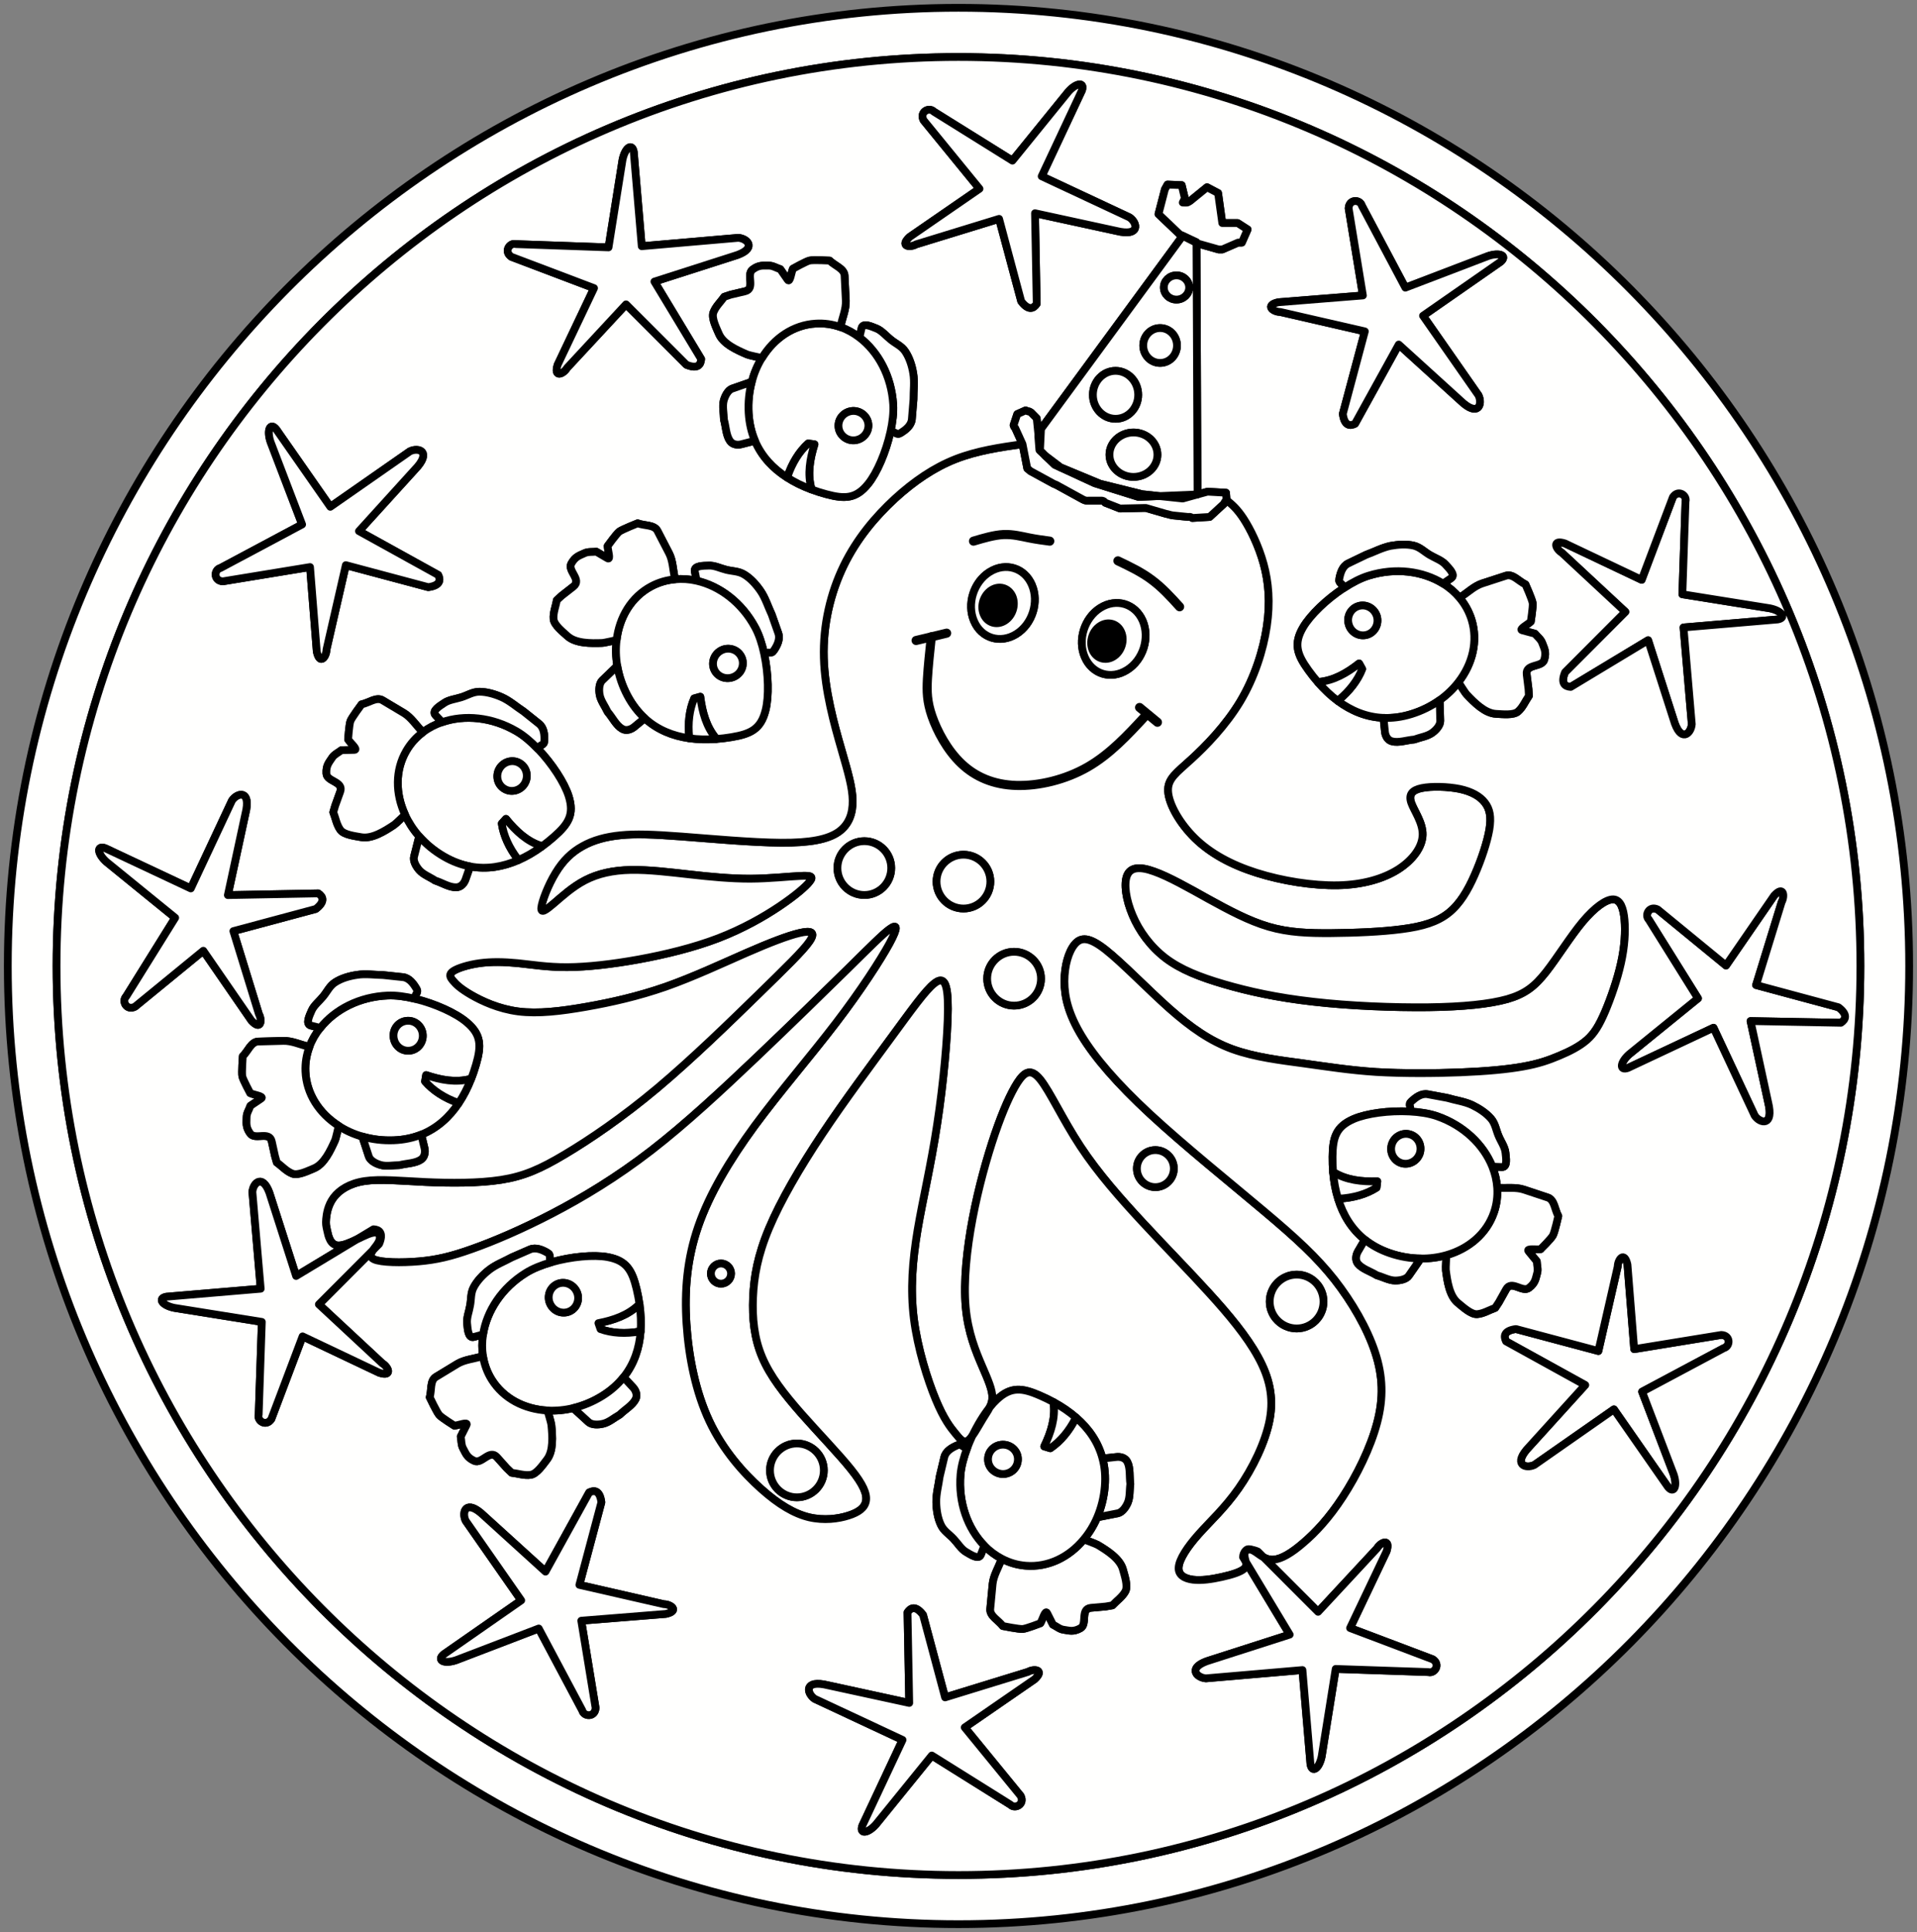 <?xml version="1.0" encoding="utf-8"?>
<!-- Generator: Adobe Illustrator 13.0.0, SVG Export Plug-In . SVG Version: 6.00 Build 14948)  -->
<svg version="1.2" baseProfile="tiny" id="Layer_1" xmlns="http://www.w3.org/2000/svg" xmlns:xlink="http://www.w3.org/1999/xlink"
	 x="0px" y="0px" width="494.29px" height="498.05px" viewBox="0 0 494.29 498.05" xml:space="preserve">
<rect x="0" y="0" width="494.29" height="498.05" fill="#808080" stroke="none"/>
<g id="XMLID_1_">
	<g>	
		<path fill="#FFFFFE" stroke="#000000" stroke-width="2" stroke-linecap="round" stroke-linejoin="round" d="M474.03,259.66c2.53,1.91,1.84,3.22,0.64,4l-23.3-0.44l4.54,20.95c1.55,6.24-2.06,5.53-3.48,3.42
			l-10.61-22.65l-22.07,10.37c-2.26,0.81-2.04-1.43,0.34-3.54l17.73-14.4l-12.67-20.28c-1.2-1.18,0.1-3.74,2.28-2.63l17.61,14.44
			l12.42-18.03c2.46-2.68,2.8,0.1,1.92,1.7l-6.58,21.37L474.03,259.66z"/>
		<path fill="#FFFFFE" stroke="#000000" stroke-width="2" stroke-linecap="round" stroke-linejoin="round" d="M456.33,156.81c3.12,0.62,4.42,2.46,2.04,2.88l-24.28,2.06l2.13,24.93c-0.17,2.53-2.94,4.96-4.71-1.23
			l-6.55-20.41L405,177.08c-1.43-0.08-2.68-0.86-1.45-3.79l15.54-15.57l-16.38-15.23c-1.57-0.93-2.65-3.51,0.81-2.4l19.77,9.38
			l8.05-21.3c1.32-2.06,3.73-0.51,3.26,1.13l-0.81,23.9L456.33,156.81z"/>
		<path fill="#FFFFFE" stroke="#000000" stroke-width="2" stroke-linecap="round" stroke-linejoin="round" d="M443.83,344.13c2.46,0.1,2.31,2.97,0.67,3.39l-21.09,11.25l8.15,21.35c1.01,2.99,0.07,5.06-1.47,3.22
			l-13.95-20.02l-20.5,14.32c-2.28,1.1-5.77-0.1-1.3-4.72l14.39-15.87l-20.41-11.27c-0.63-1.3-0.58-2.75,2.56-3.17l21.26,5.67
			l4.98-21.78c0.03-1.85,1.72-4.08,2.51-0.5l1.74,21.79L443.83,344.13z"/>
		<path fill="#FFFFFE" stroke="#000000" stroke-width="2" stroke-linecap="round" stroke-linejoin="round" d="M247.13,2.01c135.03,0,245.14,110.96,245.14,247.01c0,136.03-110.11,247.01-245.14,247.01
			c-135.01,0-245.12-110.98-245.12-247.01C2.01,112.97,112.12,2.01,247.13,2.01z M479.7,249.02
			c0-129.08-104.46-234.33-232.57-234.33c-128.08,0-232.55,105.25-232.55,234.33c0,129.06,104.47,234.34,232.55,234.34
			C375.24,483.36,479.7,378.08,479.7,249.02z"/>
		<path fill="#FFFFFE" stroke="#000000" stroke-width="2" stroke-linecap="round" stroke-linejoin="round" d="M418.87,237.11c0.27,3.02,0.05,6.88-0.91,11.18c-0.96,4.32-2.63,9.06-4.1,12.52
			c-1.48,3.44-2.75,5.58-4.67,7.27c-1.94,1.7-4.51,2.98-7.14,4.08c-2.63,1.11-5.3,2.07-9.33,2.78c-4.03,0.73-9.43,1.23-16.18,1.5
			s-14.85,0.31-21.73-0.1c-6.85-0.45-12.47-1.35-18.58-2.19c-6.09-0.83-12.65-1.6-18.42-3.68c-5.74-2.09-10.68-5.51-16.37-10.54
			c-5.67-5.06-12.13-11.77-16.38-15.11c-4.27-3.34-6.33-3.29-7.93-1.42c-1.59,1.86-2.67,5.52-2.67,9.58c0,4.05,1.08,8.5,4.44,14.05
			c3.36,5.52,8.96,12.13,17.73,20.24c8.74,8.08,20.59,17.63,29.14,24.83c8.54,7.17,13.75,11.99,18.31,17.76
			c4.54,5.8,8.45,12.55,10.49,18.74c2.03,6.17,2.21,11.79,0.51,18.2c-1.69,6.44-5.28,13.64-8.84,19.09
			c-3.56,5.48-7.07,9.19-10.14,11.81c-3.06,2.66-5.67,4.2-7.68,4.35c-1,0.09-1.86-0.2-2.6-0.59l-1.5-1.5
			c-0.68-0.28-1.24-0.43-1.71-0.48c-0.01,0-0.01,0-0.01,0c-0.45-0.16-0.81-0.17-1.1-0.01c-0.14,0.08-0.26,0.21-0.36,0.36v0.01
			c-0.42,0.36-0.59,0.94-0.63,1.57l0.75,1.25c0.14,0.58,0.15,1.15-0.38,1.68c-0.88,0.88-3.26,1.62-5.82,2.18
			c-2.55,0.57-5.25,0.98-7.46,0.71c-2.18-0.27-3.88-1.22-3.68-3.26c0.17-2.04,2.21-5.18,5.13-8.45c2.92-3.29,6.73-6.73,10.31-11.84
			c3.58-5.11,6.92-11.87,8.03-17.74c1.08-5.87-0.1-10.85-3-16.13c-2.89-5.29-7.51-10.86-12.76-16.61
			c-5.23-5.75-11.08-11.69-16.89-17.95c-5.82-6.27-11.62-12.83-16.18-19.75c-4.55-6.91-7.86-14.15-10.34-17.22
			c-2.46-3.05-4.1-1.92-5.89,0.83c-1.77,2.78-3.73,7.18-5.8,13.22c-2.06,6.07-4.22,13.75-5.74,21.76
			c-1.52,8.01-2.38,16.31-1.79,22.87c0.59,6.58,2.62,11.42,4.2,15.11c1.59,3.68,2.7,6.19,2.67,8.2c-0.01,0.91-0.27,1.71-0.66,2.51
			c-1.6,1.99-3.21,4.64-4.53,7.43c-0.36,0.5-0.71,0.9-1.04,1.14c-1.11,0.81-2.02-0.22-3.29-1.8c-1.31-1.59-2.98-3.7-5.09-8.79
			c-2.11-5.08-4.64-13.09-5.62-20.76c-0.96-7.66-0.37-14.95,0.96-22.94c1.35-7.98,3.44-16.63,5.03-27.16
			c1.62-10.52,2.75-22.87,2.78-29.82c0.02-6.93-1.08-8.43-3.44-6.61c-2.36,1.82-5.97,6.93-11.17,14
			c-5.18,7.07-11.93,16.09-17.78,24.86c-5.84,8.77-10.78,17.29-13.72,24.29c-2.95,7.03-3.9,12.5-4.13,17.83
			c-0.22,5.33,0.27,10.49,2.34,15.38c2.06,4.91,5.69,9.53,10.11,14.57c4.44,5.03,9.7,10.46,12.84,14.39
			c3.12,3.91,4.13,6.31,3.83,8.11c-0.29,1.79-1.89,2.97-4.52,3.8c-2.62,0.84-6.31,1.33-10.11,0.45c-3.83-0.91-7.83-3.25-12.42-7.35
			c-4.59-4.1-9.82-9.97-13.33-17.44c-3.52-7.47-5.33-16.48-5.9-25.08c-0.56-8.57,0.13-16.75,3.02-25.13
			c2.9-8.37,8.03-16.99,14.54-25.89c6.53-8.86,14.46-18.02,20.94-26.5c6.48-8.47,11.51-16.28,13.85-20.56
			c2.33-4.3,1.96-5.06,0.09-3.73c-1.89,1.35-5.27,4.79-11.19,10.61c-5.92,5.82-14.34,14.03-23.2,22.47
			c-8.87,8.43-18.15,17.08-27.13,24.03c-8.96,6.92-17.63,12.13-25.56,16.26c-7.93,4.12-15.12,7.17-20.6,9.11
			c-5.5,1.97-9.25,2.83-13.75,3.22c-4.49,0.39-9.74,0.32-11.56-0.52c-1.23-0.54-0.94-1.43-0.35-2.32c0.01-0.01,0.01-0.01,0.01-0.02
			l1.64-1.64c1.23-2.92-0.02-3.71-1.45-3.78l-4.44,2.68c-1.68,0.8-3.47,1.56-4.69,1.5c-2.04-0.1-2.53-2.46-2.82-3.84
			c-0.3-1.35-0.37-1.71-0.27-2.99c0.12-1.3,0.44-3.51,1.91-5.5c1.47-1.97,4.1-3.69,8.05-4.28c3.98-0.59,9.28-0.05,15.62,0.25
			c6.33,0.29,13.72,0.34,19.54-0.57c5.82-0.91,10.09-2.77,16.43-6.56c6.35-3.78,14.78-9.48,23.84-17.07
			c9.05-7.61,18.75-17.07,25.9-24.04c7.12-6.96,11.71-11.4,13.35-13.81c1.67-2.43,0.4-2.85-2.6-2.14
			c-2.99,0.69-7.71,2.51-13.77,5.16c-6.07,2.66-13.51,6.14-20.67,8.67c-7.2,2.51-14.12,4.06-20.55,5.19
			c-6.44,1.13-12.38,1.86-17.51,1.2c-5.11-0.66-9.43-2.7-12.15-4.27c-2.75-1.6-3.93-2.73-4.69-3.66c-0.79-0.94-1.13-1.65,0.05-2.46
			c1.18-0.79,3.88-1.65,6.85-2.06c2.97-0.4,6.18-0.35,9.79,0c3.61,0.36,7.59,1.05,12.77,1.03c5.21-0.03,11.59-0.76,18.41-1.99
			c6.85-1.25,14.15-3.02,20.5-5.45c6.34-2.44,11.74-5.51,15.79-8.23c4.05-2.73,6.78-5.06,7.81-6.39c1.05-1.33,0.41-1.6-2.43-1.45
			c-2.83,0.12-7.86,0.69-12.92,0.71c-5.03,0-10.11-0.49-15.39-1.08s-10.75-1.27-15.42-1.18c-4.64,0.1-8.44,0.96-11.73,2.66
			c-3.27,1.69-6.04,4.25-8.08,5.99c-2.04,1.74-3.37,2.7-3.22,1.08c0.15-1.6,1.72-5.77,3.66-8.94c1.92-3.19,4.17-5.36,6.95-6.9
			c2.75-1.55,6.01-2.46,9.84-2.83c3.83-0.39,8.23-0.24,15.74,0.32c7.49,0.57,18.09,1.55,25.63,1.6c7.54,0.05,12.03-0.86,14.78-2.75
			c2.75-1.92,3.73-4.82,3.68-8.13c-0.05-3.32-1.12-7.03-2.92-13.27c-1.79-6.21-4.27-14.98-4.51-23.5
			c-0.25-8.5,1.74-16.81,5.13-23.78c3.41-7,8.2-12.65,13.18-17.25c4.98-4.56,10.16-8.05,15.66-10.21c5.53-2.16,11.4-3.02,17.26-3.86
			l1.23,6.26l0.81,0.69l5.99,3.27l0.66,0.27l6.95,3.81c0.69,0.32,0.71,0.27,1.5,0.27h3.39c0.59,0.19,0.34,0.07,0.81,0.54l3.8,1.49
			l6.26-0.14h0.42l5.16,1.5c0.71,0.12,0.95,0.29,1.77,0.41l3.92,0.4c0.69,0,0.52-0.13,1.11,0.27l4.47-0.27l3.68-3.39
			c0.54-1.23,0.59-0.4,0.69-0.96c1.32,1.08,2.65,2.14,4.39,4.79c1.74,2.68,3.86,6.93,5.16,11.67c1.3,4.74,1.74,9.94,0.83,16.09
			c-0.91,6.14-3.16,13.21-6.87,19.4c-3.73,6.19-8.89,11.5-12.65,14.91c-3.75,3.44-6.11,4.96-5.94,8.2c0.17,3.25,2.9,8.18,6.9,12.11
			c4.03,3.93,9.33,6.83,15.91,8.92c6.6,2.09,14.49,3.34,21.02,3.22c6.5-0.15,11.68-1.7,15.49-4.1c3.8-2.44,6.23-5.75,6.31-8.92
			c0.07-3.17-2.24-6.22-2.95-8.3c-0.69-2.09,0.22-3.22,2.73-3.74c2.5-0.51,6.63-0.41,9.77,0.22c3.12,0.67,5.25,1.9,6.5,3.52
			c1.28,1.64,1.7,3.68,1.16,6.95c-0.57,3.27-2.04,7.74-3.81,11.74c-1.76,3.98-3.8,7.47-6.72,9.78c-2.9,2.3-6.66,3.46-11.99,4.15
			c-5.32,0.71-12.2,0.98-18.19,1.03c-5.96,0.05-11.05-0.15-16.18-1.65c-5.15-1.5-10.36-4.3-15.54-7.15
			c-5.15-2.87-10.26-5.77-14.02-7.09c-3.73-1.35-6.08-1.11-6.97,1.03c-0.88,2.16-0.29,6.24,1.43,10.27c1.71,4.05,4.59,8.03,8.46,11
			c3.91,2.97,8.84,4.91,15.05,6.73c6.22,1.82,13.68,3.49,23.06,4.54c9.38,1.09,20.67,1.53,29.68,1.43
			c9.01-0.12,15.76-0.81,20.38-2.11c4.59-1.33,7.04-3.27,9.97-6.98c2.92-3.73,6.31-9.21,9.45-12.97c3.17-3.76,6.06-5.8,7.9-5.75
			C417.81,231.93,418.6,234.11,418.87,237.11z M341.26,335.54c0-3.84-3.09-6.96-6.92-6.96s-6.95,3.12-6.95,6.96
			c0,3.8,3.12,6.92,6.95,6.92S341.26,339.34,341.26,335.54z M302.67,301.24c0-2.62-2.14-4.76-4.77-4.76c-2.62,0-4.76,2.14-4.76,4.76
			c0,2.63,2.14,4.79,4.76,4.79C300.53,306.03,302.67,303.87,302.67,301.24z M290.61,172.7c4.13-2.57,5.92-8.25,4.03-12.67
			c-1.92-4.42-6.8-5.9-10.93-3.32c-4.1,2.58-5.92,8.28-4,12.68C281.6,173.81,286.49,175.31,290.61,172.7z M268.42,252.29
			c0-3.81-3.12-6.93-6.95-6.93c-3.81,0-6.93,3.12-6.93,6.93c0,3.83,3.12,6.95,6.93,6.95C265.3,259.24,268.42,256.12,268.42,252.29z
			 M262.06,163.44c4.12-2.57,5.91-8.25,4-12.67c-1.89-4.42-6.78-5.9-10.9-3.32c-4.13,2.58-5.92,8.28-4,12.68
			C253.05,164.55,257.93,166.02,262.06,163.44z M255.36,227.26c0-3.81-3.12-6.93-6.93-6.93c-3.83,0-6.95,3.12-6.95,6.93
			c0,3.83,3.12,6.95,6.95,6.95C252.24,234.21,255.36,231.09,255.36,227.26z M229.8,223.77c0-3.81-3.1-6.93-6.93-6.93
			s-6.94,3.12-6.94,6.93c0,3.83,3.11,6.95,6.94,6.95S229.8,227.6,229.8,223.77z M212.42,379.04c0-3.81-3.12-6.93-6.95-6.93
			c-3.81,0-6.93,3.12-6.93,6.93c0,3.83,3.12,6.95,6.93,6.95C209.3,385.99,212.42,382.87,212.42,379.04z M188.5,328.31
			c0-1.42-1.18-2.6-2.6-2.6s-2.6,1.18-2.6,2.6c0,1.45,1.18,2.61,2.6,2.61S188.5,329.76,188.5,328.31z"/>
		<path fill="#FFFFFE" stroke="#000000" stroke-width="2" stroke-linecap="round" stroke-linejoin="round" d="M247.13,14.69c128.11,0,232.57,105.25,232.57,234.33c0,129.06-104.46,234.34-232.57,234.34
			c-128.08,0-232.55-105.28-232.55-234.34C14.58,119.94,119.05,14.69,247.13,14.69z M474.67,263.66c1.2-0.78,1.89-2.09-0.64-4
			l-21.23-5.72l6.58-21.37c0.88-1.6,0.54-4.38-1.92-1.7l-12.42,18.03l-17.61-14.44c-2.18-1.11-3.48,1.45-2.28,2.63l12.67,20.28
			l-17.73,14.4c-2.38,2.11-2.6,4.35-0.34,3.54l22.07-10.37l10.61,22.65c1.42,2.11,5.03,2.82,3.48-3.42l-4.54-20.95L474.67,263.66z
			 M458.37,159.69c2.38-0.42,1.08-2.26-2.04-2.88l-22.54-3.61l0.81-23.9c0.47-1.64-1.94-3.19-3.26-1.13l-8.05,21.3l-19.77-9.38
			c-3.46-1.11-2.38,1.47-0.81,2.4l16.38,15.23l-15.54,15.57c-1.23,2.93,0.02,3.71,1.45,3.79l19.96-12.04l6.55,20.41
			c1.77,6.19,4.54,3.76,4.71,1.23l-2.13-24.93L458.37,159.69z M444.5,347.52c1.64-0.42,1.79-3.29-0.67-3.39l-22.46,3.66L419.63,326
			c-0.79-3.58-2.48-1.35-2.51,0.5l-4.98,21.78l-21.26-5.67c-3.14,0.42-3.19,1.87-2.56,3.17l20.41,11.27l-14.39,15.87
			c-4.47,4.62-0.98,5.82,1.3,4.72l20.5-14.32l13.95,20.02c1.54,1.84,2.48-0.23,1.47-3.22l-8.15-21.35L444.5,347.52z M417.96,248.29
			c0.96-4.3,1.18-8.16,0.91-11.18c-0.27-3-1.06-5.18-2.88-5.26c-1.84-0.05-4.73,1.99-7.9,5.75c-3.14,3.76-6.53,9.24-9.45,12.97
			c-2.93,3.71-5.38,5.65-9.97,6.98c-4.62,1.3-11.37,1.99-20.38,2.11c-9.01,0.1-20.3-0.34-29.68-1.43
			c-9.38-1.05-16.84-2.72-23.06-4.54c-6.21-1.82-11.14-3.76-15.05-6.73c-3.87-2.97-6.75-6.95-8.46-11
			c-1.72-4.03-2.31-8.11-1.43-10.27c0.89-2.14,3.24-2.38,6.97-1.03c3.76,1.32,8.87,4.22,14.02,7.09c5.18,2.85,10.39,5.65,15.54,7.15
			c5.13,1.5,10.22,1.7,16.18,1.65c5.99-0.05,12.87-0.32,18.19-1.03c5.33-0.69,9.09-1.85,11.99-4.15c2.92-2.31,4.96-5.8,6.72-9.78
			c1.77-4,3.24-8.47,3.81-11.74c0.54-3.27,0.12-5.31-1.16-6.95c-1.25-1.62-3.38-2.85-6.5-3.52c-3.14-0.63-7.27-0.73-9.77-0.22
			c-2.51,0.52-3.42,1.65-2.73,3.74c0.71,2.08,3.02,5.13,2.95,8.3c-0.08,3.17-2.51,6.48-6.31,8.92c-3.81,2.4-8.99,3.95-15.49,4.1
			c-6.53,0.12-14.42-1.13-21.02-3.22c-6.58-2.09-11.88-4.99-15.91-8.92c-4-3.93-6.73-8.86-6.9-12.11c-0.17-3.24,2.19-4.76,5.94-8.2
			c3.76-3.41,8.92-8.72,12.65-14.91c3.71-6.19,5.96-13.26,6.87-19.4c0.91-6.15,0.47-11.35-0.83-16.09
			c-1.3-4.74-3.42-8.99-5.16-11.67c-1.74-2.65-3.07-3.71-4.39-4.79l-0.15-1.89l-4.76-0.27l-2.58,0.71l-0.27-64.86l0.42,0.21l5.3,1.5
			h0.93l4.08-1.77c0.32,0,0.64,0,0.96,0l1.49-3.39l-2.57-1.65h-3.96l-1.08-7.73l-2.85-1.5l-4.34,3.53
			c-0.98,0.59-0.59,0.42-1.92,0.42l0.54-1.1l-0.81-3.39l-3.66-0.15l-0.68,1.23l-1.65,6.38l5.45,5.19l0.8,0.41l-36.54,49.77
			l-0.27,5.58c-0.05-0.05-0.1-0.1-0.15-0.15l-0.27-3.39v-0.69l-0.42-4.08l-1.47-1.49c-0.91-0.59-0.2,0.04-1.38-0.55l-2.16,0.96
			l-0.95,2.85c0.17,0.54,0.07,0.35,0.39,0.69l1.91,4.2c-5.86,0.84-11.73,1.7-17.26,3.86c-5.5,2.16-10.68,5.65-15.66,10.21
			c-4.98,4.6-9.77,10.25-13.18,17.25c-3.39,6.97-5.38,15.28-5.13,23.78c0.24,8.52,2.72,17.29,4.51,23.5
			c1.8,6.24,2.87,9.95,2.92,13.27c0.05,3.31-0.93,6.21-3.68,8.13c-2.75,1.89-7.24,2.8-14.78,2.75c-7.54-0.05-18.14-1.03-25.63-1.6
			c-7.51-0.56-11.91-0.71-15.74-0.32c-3.83,0.37-7.09,1.28-9.84,2.83c-2.78,1.54-5.03,3.71-6.95,6.9c-1.94,3.17-3.51,7.34-3.66,8.94
			c-0.15,1.62,1.18,0.66,3.22-1.08c2.04-1.74,4.81-4.3,8.08-5.99c3.29-1.7,7.09-2.56,11.73-2.66c4.67-0.09,10.14,0.59,15.42,1.18
			s10.36,1.08,15.39,1.08c5.06-0.02,10.09-0.59,12.92-0.71c2.84-0.15,3.48,0.12,2.43,1.45c-1.03,1.33-3.76,3.66-7.81,6.39
			c-4.05,2.72-9.45,5.79-15.79,8.23c-6.35,2.43-13.65,4.2-20.5,5.45c-6.82,1.23-13.2,1.96-18.41,1.99
			c-5.18,0.02-9.16-0.67-12.77-1.03c-3.61-0.35-6.82-0.4-9.79,0c-2.97,0.41-5.67,1.27-6.85,2.06c-1.18,0.81-0.84,1.52-0.05,2.46
			c0.76,0.93,1.94,2.06,4.69,3.66c2.72,1.57,7.04,3.61,12.15,4.27c5.13,0.66,11.07-0.07,17.51-1.2c6.43-1.13,13.35-2.68,20.55-5.19
			c7.16-2.53,14.6-6.01,20.67-8.67c6.06-2.65,10.78-4.47,13.77-5.16c3-0.71,4.27-0.29,2.6,2.14c-1.64,2.41-6.23,6.85-13.35,13.81
			c-7.15,6.97-16.85,16.43-25.9,24.04c-9.06,7.59-17.49,13.29-23.84,17.07c-6.34,3.79-10.61,5.65-16.43,6.56
			c-5.82,0.91-13.21,0.86-19.54,0.57c-6.34-0.3-11.64-0.84-15.62-0.25c-3.95,0.59-6.58,2.31-8.05,4.28c-1.47,1.99-1.79,4.2-1.91,5.5
			c-0.1,1.28-0.03,1.64,0.27,2.99c0.29,1.38,0.78,3.74,2.82,3.84c1.22,0.06,3.01-0.7,4.69-1.5l-15.52,9.36l-6.55-20.41
			c-1.77-6.19-4.54-3.76-4.72-1.23l2.14,24.93l-24.31,2.06c-2.35,0.42-1.05,2.26,2.07,2.88l22.53,3.61l-0.81,23.9
			c-0.46,1.64,1.94,3.19,3.27,1.13l8.05-21.3l19.77,9.38c3.46,1.11,2.38-1.47,0.81-2.4l-16.38-15.23l13.89-13.92
			c-0.59,0.89-0.88,1.78,0.35,2.32c1.82,0.84,7.07,0.91,11.56,0.52c4.5-0.39,8.25-1.25,13.75-3.22c5.48-1.94,12.67-4.99,20.6-9.11
			c7.93-4.13,16.6-9.34,25.56-16.26c8.98-6.95,18.26-15.6,27.13-24.03c8.86-8.44,17.28-16.65,23.2-22.47
			c5.92-5.82,9.3-9.26,11.19-10.61c1.87-1.33,2.24-0.57-0.09,3.73c-2.34,4.28-7.37,12.09-13.85,20.56
			c-6.48,8.48-14.41,17.64-20.94,26.5c-6.51,8.9-11.64,17.52-14.54,25.89c-2.89,8.38-3.58,16.56-3.02,25.13
			c0.57,8.6,2.38,17.61,5.9,25.08c3.51,7.47,8.74,13.34,13.33,17.44c4.59,4.1,8.59,6.44,12.42,7.35c3.8,0.88,7.49,0.39,10.11-0.45
			c2.63-0.83,4.23-2.01,4.52-3.8c0.3-1.8-0.71-4.2-3.83-8.11c-3.14-3.93-8.4-9.36-12.84-14.39c-4.42-5.04-8.05-9.66-10.11-14.57
			c-2.07-4.89-2.56-10.05-2.34-15.38c0.23-5.33,1.18-10.8,4.13-17.83c2.94-7,7.88-15.52,13.72-24.29
			c5.85-8.77,12.6-17.79,17.78-24.86c5.2-7.07,8.81-12.18,11.17-14c2.36-1.82,3.46-0.32,3.44,6.61c-0.03,6.95-1.16,19.3-2.78,29.82
			c-1.59,10.53-3.68,19.18-5.03,27.16c-1.33,7.99-1.92,15.28-0.96,22.94c0.98,7.67,3.51,15.68,5.62,20.76
			c2.11,5.09,3.78,7.2,5.09,8.79c1.27,1.58,2.18,2.61,3.29,1.8c0.33-0.24,0.68-0.64,1.04-1.14c-0.46,0.98-0.88,1.98-1.26,2.98h-0.01
			c-1.39,0.07-1.3-1.18-2.62-0.59c-1.3,0.57-2.95,1.45-3.32,3.1l-1.18,4.96c-0.29,2.21-0.93,4.42-0.88,6.65
			c0.05,2.02,0.39,4.13,1.23,5.85c0.71,1.52,2.16,2.36,3.24,3.54c1.08,1.13,1.96,2.65,3.24,3.39c1.15,0.66,3.24,2.11,3.8,0.66
			l0.89-2.29c1.34,1.37,2.86,2.51,4.52,3.37l-0.15,0.27c-0.74,2.06-2.01,4.03-2.24,6.24l-0.61,6.44c-0.17,1.81,2.16,2.92,3.24,4.39
			c0,0,4.22,0.86,5.16,0.76c0.95-0.09,4.52-1.47,4.52-1.47c0.56-0.88,1.25-3.59,1.74-2.63l1.5,2.97c0.93,0.45,1.76,1.21,2.77,1.33
			c1.42,0.2,2.45,0.64,4.32-0.39c1.87-1.01-0.12-4.99,2.7-5.26l3.83-0.34l1.72-0.3c1.1-1.2,2.55-2.16,3.34-3.61
			c0.74-1.4-0.22-4.1-0.62-5.62c-0.76-2.8-4.05-4.87-6.5-6.34c-0.49-0.3-3.59-1.43-3.59-1.43l-0.01-0.01
			c1.4-1.67,2.57-3.58,3.47-5.69l0.01,0.01l5.28-1.04c1.08-0.22,2.03-1.47,2.57-2.72c0.62-1.45,0.44-3.22,0.67-4.84
			c-0.28-1.92,0.05-4.13-0.79-5.72c-0.54-1.06-1.82-1.36-2.82-1.23l-3.56,0.39c-1.12-4.28-3.59-7.75-6.8-10.53
			c-1.73-1.51-3.67-2.82-5.73-3.95c-1.18-0.65-2.41-1.24-3.65-1.78c-4.59-1.99-7.47-2.31-11.07,1.06c-0.6,0.55-1.21,1.22-1.82,1.99
			c0.39-0.8,0.65-1.6,0.66-2.51c0.03-2.01-1.08-4.52-2.67-8.2c-1.58-3.69-3.61-8.53-4.2-15.11c-0.59-6.56,0.27-14.86,1.79-22.87
			c1.52-8.01,3.68-15.69,5.74-21.76c2.07-6.04,4.03-10.44,5.8-13.22c1.79-2.75,3.43-3.88,5.89-0.83
			c2.48,3.07,5.79,10.31,10.34,17.22c4.56,6.92,10.36,13.48,16.18,19.75c5.81,6.26,11.66,12.2,16.89,17.95
			c5.25,5.75,9.87,11.32,12.76,16.61c2.9,5.28,4.08,10.26,3,16.13c-1.11,5.87-4.45,12.63-8.03,17.74
			c-3.58,5.11-7.39,8.55-10.31,11.84c-2.92,3.27-4.96,6.41-5.13,8.45c-0.2,2.04,1.5,2.99,3.68,3.26c2.21,0.27,4.91-0.14,7.46-0.71
			c2.56-0.56,4.94-1.3,5.82-2.18c0.53-0.53,0.52-1.1,0.38-1.68l11.28,18.72l-20.37,6.54c-6.19,1.79-3.78,4.54-1.23,4.74l24.89-2.14
			l2.07,24.29c0.44,2.39,2.26,1.06,2.89-2.03l3.61-22.55l23.89,0.81c1.62,0.44,3.19-1.97,1.13-3.29l-21.31-8.06l9.4-19.75
			c1.11-3.49-1.47-2.41-2.43-0.81l-15.22,16.38l-14.04-14.05c0.74,0.39,1.6,0.68,2.6,0.59c2.01-0.15,4.62-1.69,7.68-4.35
			c3.07-2.62,6.58-6.33,10.14-11.81c3.56-5.45,7.15-12.65,8.84-19.09c1.7-6.41,1.52-12.03-0.51-18.2
			c-2.04-6.19-5.95-12.94-10.49-18.74c-4.56-5.77-9.77-10.59-18.31-17.76c-8.55-7.2-20.4-16.75-29.14-24.83
			c-8.77-8.11-14.37-14.72-17.73-20.24c-3.36-5.55-4.44-10-4.44-14.05c0-4.06,1.08-7.72,2.67-9.58c1.6-1.87,3.66-1.92,7.93,1.42
			c4.25,3.34,10.71,10.05,16.38,15.11c5.69,5.03,10.63,8.45,16.37,10.54c5.77,2.08,12.33,2.85,18.42,3.68
			c6.11,0.84,11.73,1.74,18.58,2.19c6.88,0.41,14.98,0.37,21.73,0.1s12.15-0.77,16.18-1.5c4.03-0.71,6.7-1.67,9.33-2.78
			c2.63-1.1,5.2-2.38,7.14-4.08c1.92-1.69,3.19-3.83,4.67-7.27C415.33,257.35,417,252.61,417.96,248.29z M400.4,318.49
			c0.47-0.81,1.4-5.01,1.4-5.01c-0.91-1.6-0.98-4.2-2.72-4.77l-6.14-2.04c-2.09-0.69-4.4-0.32-6.6-0.46l-0.29,0.02
			c-0.12-1.86-0.55-3.71-1.26-5.48l2.45,0.1c1.55,0.07,1.06-2.43,0.94-3.73c-0.17-1.5-1.21-2.9-1.8-4.35
			c-0.63-1.47-0.83-3.12-1.93-4.4c-1.26-1.45-3.02-2.6-4.84-3.49c-2.04-0.95-4.32-1.22-6.46-1.86l-5.01-0.93
			c-1.64-0.32-3.11,0.83-4.17,1.79c-1.08,0.96,0.12,1.4-0.52,2.65c-5.28-0.28-11.07,0.49-14.43,1.94c-4.52,1.97-5.38,4.69-5.43,9.73
			c-0.01,1.36,0.03,2.72,0.15,4.07c0.2,2.33,0.61,4.63,1.3,6.81c1.25,4.07,3.43,7.74,6.88,10.5l-1.8,3.08
			c-0.49,0.89-0.73,2.17,0,3.1c1.13,1.37,3.29,1.99,4.91,3c1.57,0.44,3.12,1.32,4.69,1.35c1.38,0,2.92-0.35,3.54-1.26l3.07-4.42
			c2.31,0.03,4.54-0.27,6.63-0.87v0.01c0,0-0.23,3.29-0.15,3.86c0.37,2.85,0.91,6.7,3.17,8.5c1.22,0.98,3.31,2.95,4.88,2.85
			c1.65-0.13,3.12-1.08,4.67-1.62l0.95-1.45l1.87-3.34c1.37-2.48,4.2,0.93,5.89-0.37c1.7-1.3,1.7-2.41,2.11-3.81
			c0.3-0.96-0.07-2.01-0.1-3.05l-2.13-2.6c-0.66-0.81,2.09-0.34,3.12-0.52C397.24,322.02,399.96,319.32,400.4,318.49z
			 M398.19,170.05c0.59-2.04-0.05-2.95-0.54-4.3c-0.34-0.95-1.25-1.62-1.89-2.4l-3.24-0.86c-1.03-0.25,1.45-1.5,2.19-2.26
			c0,0,0.59-3.79,0.49-4.72c-0.12-0.93-1.87-4.86-1.87-4.86c-1.67-0.76-3.26-2.8-5.01-2.24l-6.13,1.99
			c-2.11,0.69-3.73,2.36-5.63,3.54l-0.21,0.18c-1.19-1.43-2.63-2.66-4.25-3.67l2.03-1.38c1.3-0.86-0.56-2.57-1.44-3.56
			c-1.01-1.1-2.68-1.64-4.03-2.45c-1.38-0.79-2.5-2.02-4.17-2.41c-1.85-0.42-3.96-0.29-5.95,0.07c-2.18,0.45-4.22,1.55-6.31,2.31
			l-4.59,2.21c-1.52,0.72-2.03,2.51-2.3,3.91c-0.3,1.42,0.93,1.06,1.15,2.43l0.01,0.01c-4.42,2.89-8.64,6.96-10.49,10.11
			c-2.51,4.25-1.58,6.98,1.35,11.05c0.79,1.1,1.63,2.16,2.52,3.18c1.54,1.77,3.24,3.4,5.09,4.77c3.42,2.52,7.34,4.19,11.76,4.36
			l0.37,3.56c0.09,1.01,0.66,2.19,1.81,2.48c1.75,0.47,3.83-0.32,5.75-0.46c1.52-0.57,3.29-0.79,4.59-1.7
			c1.1-0.78,2.13-1.99,2.11-3.09l-0.15-5.36c1.88-1.35,3.51-2.92,4.84-4.64c0,0,1.74,2.8,2.14,3.19c1.98,2.09,4.71,4.87,7.61,4.99
			c1.57,0.07,4.41,0.42,5.59-0.59c1.26-1.08,1.89-2.7,2.83-4.05l-0.1-1.75l-0.47-3.8C393.31,171.03,397.61,172.12,398.19,170.05z
			 M386.92,67.48c1.85-1.58-0.22-2.48-3.21-1.48l-21.34,8.16l-11.22-21.13c-0.44-1.64-3.29-1.77-3.41,0.67l3.68,22.47l-21.8,1.75
			c-3.56,0.78-1.35,2.48,0.49,2.5l21.81,5.01l-5.68,21.25c0.4,3.14,1.87,3.19,3.15,2.55l11.27-20.41l15.86,14.4
			c4.64,4.47,5.81,1,4.71-1.31L366.92,81.4L386.92,67.48z M287.81,59.52c6.24,1.55,5.53-2.07,3.41-3.49l-22.63-10.59l10.36-22.08
			c0.83-2.28-1.43-2.06-3.51,0.32l-14.39,17.73l-20.3-12.65c-1.18-1.22-3.73,0.08-2.6,2.26l14.41,17.64l-18,12.41
			c-2.7,2.48,0.07,2.82,1.67,1.91l21.38-6.56l5.7,21.25c1.92,2.53,3.22,1.84,4,0.64l-0.44-23.34L287.81,59.52z M266.75,432.9
			c2.7-2.45-0.08-2.82-1.67-1.91l-21.39,6.58L238,416.3c-1.94-2.53-3.22-1.82-4-0.64l0.44,23.34l-20.94-4.55
			c-6.24-1.55-5.53,2.06-3.44,3.49l22.66,10.59l-10.36,22.08c-0.84,2.28,1.42,2.06,3.51-0.32l14.39-17.74l20.28,12.68
			c1.2,1.2,3.75-0.1,2.62-2.29l-14.41-17.63L266.75,432.9z M235.54,102.97c-0.02-2.24,0.32-4.52-0.07-6.73
			c-0.32-1.99-0.98-4-2.04-5.6c-0.93-1.43-2.48-2.04-3.71-3.05c-1.22-0.95-2.33-2.33-3.7-2.9c-1.23-0.46-3.51-1.62-3.86-0.09
			l-0.56,2.38l-0.01,0.01c-1.51-1.16-3.16-2.07-4.91-2.68l0.08-0.28c0.44-2.16,1.42-4.3,1.33-6.51l-0.32-6.46
			c-0.08-1.82-2.56-2.58-3.86-3.88c0,0-4.29-0.24-5.2,0c-0.91,0.22-4.25,2.09-4.25,2.09c-0.44,0.96-0.74,3.73-1.35,2.87l-1.91-2.75
			c-0.99-0.29-1.92-0.93-2.93-0.91c-1.44,0.03-2.52-0.27-4.22,1.01c-1.72,1.28,0.81,4.94-1.94,5.6l-3.73,0.88l-1.65,0.55
			c-0.93,1.35-2.23,2.5-2.79,4.05c-0.52,1.5,0.81,4.03,1.42,5.48c1.13,2.65,4.71,4.22,7.34,5.35c0.5,0.21,3.55,0.84,3.75,0.88
			c-1.14,1.85-2.02,3.93-2.61,6.15l-5.07,1.76c-1.03,0.37-1.79,1.77-2.16,3.07c-0.39,1.53,0.03,3.27,0.05,4.89
			c0.52,1.84,0.54,4.08,1.57,5.53c0.69,0.98,1.99,1.1,2.97,0.83l3.46-0.89c1.74,4.08,4.69,7.16,8.27,9.45
			c1.92,1.25,4.02,2.26,6.22,3.08c1.27,0.48,2.57,0.89,3.88,1.24c4.84,1.3,7.71,1.2,10.8-2.63c2.31-2.85,4.61-8.23,5.76-13.39
			c1.36-0.26,1.46,0.98,2.69,0.22c1.2-0.76,2.7-1.87,2.84-3.54L235.54,102.97z M199.58,167.62c0.78-1.18,1.66-2.82,1.1-4.4
			l-1.69-4.79c-0.96-2.03-1.62-4.25-2.88-6.09c-1.15-1.67-2.57-3.24-4.19-4.22c-1.45-0.91-3.1-0.84-4.65-1.23
			c-1.52-0.37-3.09-1.18-4.56-1.08c-1.33,0.05-3.86-0.03-3.56,1.5l0.49,2.4v0.01c-1.85-0.43-3.74-0.56-5.59-0.38l-0.03-0.29
			c-0.52-2.16-0.49-4.49-1.52-6.46l-2.98-5.75c-0.83-1.62-3.41-1.27-5.1-1.94c0,0-4.03,1.6-4.77,2.16
			c-0.73,0.59-2.97,3.69-2.97,3.69c0,1.05,0.89,3.71-0.02,3.17l-2.9-1.7c-1,0.12-2.11-0.05-3.04,0.39c-1.3,0.62-2.38,0.82-3.41,2.68
			c-1.04,1.87,2.79,4.13,0.56,5.9l-3.02,2.36l-1.28,1.17c-0.27,1.63-0.98,3.22-0.83,4.87c0.12,1.55,2.41,3.31,3.56,4.37
			c2.14,1.94,6.04,1.89,8.91,1.79c0.57,0,3.78-0.76,3.78-0.76c-0.27,2.16-0.22,4.41,0.17,6.68l-3.88,3.74
			c-0.78,0.76-0.9,2.35-0.66,3.68c0.27,1.55,1.38,2.95,2.06,4.42c1.26,1.45,2.19,3.49,3.74,4.37c1.03,0.62,2.25,0.18,3.07-0.46
			l2.75-2.27c3.26,2.99,7.23,4.56,11.44,5.16c2.27,0.33,4.6,0.37,6.94,0.2c1.35-0.1,2.7-0.27,4.03-0.49
			c4.96-0.83,7.54-2.11,8.74-6.9c0.91-3.54,0.76-9.4-0.35-14.57h0.01C198.18,167.74,198.79,168.85,199.58,167.62z M189.14,66.05
			c6.19-1.79,3.76-4.54,1.23-4.74l-24.9,2.16l-2.06-24.32c-0.44-2.38-2.26-1.05-2.9,2.07l-3.6,22.55l-23.89-0.84
			c-1.65-0.44-3.19,1.97-1.13,3.29l21.28,8.06l-9.38,19.75c-1.1,3.49,1.48,2.41,2.41,0.83l15.22-16.4l15.57,15.57
			c2.94,1.2,3.71-0.03,3.8-1.48l-12.05-19.96L189.14,66.05z M171.69,416.05c3.56-0.78,1.32-2.48-0.5-2.5l-21.8-4.99l5.67-21.27
			c-0.39-3.14-1.86-3.19-3.14-2.55l-11.27,20.41l-15.86-14.4c-4.64-4.47-5.82-0.98-4.71,1.3l14.31,20.51l-20.01,13.93
			c-1.84,1.57,0.2,2.51,3.22,1.48l21.31-8.16l11.24,21.13c0.42,1.64,3.29,1.79,3.42-0.67l-3.69-22.47L171.69,416.05z M165.17,343.27
			c0.17-2.29,0.06-4.63-0.26-6.95c-0.19-1.35-0.45-2.68-0.76-4c-1.18-4.87-2.6-7.35-7.47-8.26c-3.59-0.66-9.43-0.12-14.51,1.33
			c-0.88-1.08,0.18-1.77-1.08-2.48c-1.22-0.69-2.92-1.47-4.46-0.81l-4.67,2.04c-1.96,1.08-4.12,1.86-5.89,3.26
			c-1.57,1.23-3.05,2.78-3.93,4.45c-0.81,1.52-0.61,3.14-0.93,4.72c-0.25,1.54-0.94,3.17-0.76,4.64c0.14,1.33,0.24,3.86,1.74,3.44
			l2.36-0.64h0.01c-0.3,1.89-0.31,3.78-0.02,5.61l-0.29,0.04c-2.11,0.66-4.44,0.81-6.33,1.94l-5.53,3.36
			c-1.57,0.94-1.05,3.49-1.59,5.24c0,0,1.84,3.9,2.48,4.59c0.61,0.69,3.88,2.73,3.88,2.73c1.03-0.05,3.61-1.13,3.14-0.18l-1.5,3
			c0.2,1.01,0.1,2.11,0.59,3c0.71,1.28,0.96,2.36,2.9,3.24c1.94,0.91,3.93-3.07,5.84-0.96l2.55,2.85l1.26,1.2
			c1.64,0.18,3.29,0.77,4.91,0.52c1.54-0.22,3.14-2.6,4.12-3.86c1.79-2.26,1.47-6.14,1.2-8.99c-0.04-0.54-0.94-3.52-1-3.72
			c2.17,0.11,4.41-0.09,6.65-0.63V363l3.95,3.61c0.84,0.73,2.43,0.73,3.74,0.41c1.54-0.36,2.84-1.54,4.27-2.33
			c1.37-1.35,3.34-2.43,4.12-4.03c0.52-1.08,0-2.28-0.69-3.02l-2.43-2.61C163.54,351.58,164.85,347.51,165.17,343.27z
			 M142.81,215.72c3.78-3.32,5.31-5.75,3.83-10.47c-1.1-3.49-4.3-8.4-7.95-12.21c0.54-1.3,1.62-0.68,1.67-2.13
			c0.05-1.4-0.05-3.27-1.38-4.33l-3.97-3.17c-1.87-1.22-3.59-2.77-5.63-3.68c-1.84-0.81-3.88-1.4-5.79-1.4
			c-1.69,0-3.07,0.93-4.59,1.4c-1.5,0.49-3.24,0.64-4.47,1.5c-1.08,0.74-3.29,1.99-2.23,3.14l1.69,1.8
			c-1.81,0.61-3.49,1.48-4.98,2.62l-0.18-0.24c-1.54-1.57-2.77-3.56-4.66-4.72l-5.55-3.31c-1.57-0.94-3.58,0.71-5.38,1.05
			c0,0-2.57,3.44-2.89,4.33c-0.32,0.88-0.59,4.71-0.59,4.71c0.54,0.89,2.67,2.68,1.62,2.7l-3.34,0.08
			c-0.81,0.64-1.84,1.08-2.38,1.91c-0.79,1.23-1.62,1.97-1.5,4.11c0.1,2.11,4.54,2.03,3.56,4.69l-1.3,3.61l-0.49,1.67
			c0.61,1.52,0.86,3.24,1.84,4.57c0.93,1.27,3.78,1.57,5.33,1.86c2.84,0.52,6.11-1.57,8.52-3.17c0.46-0.29,2.82-2.62,2.82-2.62
			c0.91,1.97,2.13,3.86,3.65,5.59l-1.32,5.19c-0.29,1.08,0.44,2.48,1.35,3.51c1.06,1.18,2.73,1.77,4.08,2.68
			c1.84,0.59,3.7,1.82,5.47,1.74c1.21-0.02,2.02-1.05,2.36-2.01l1.17-3.36c4.34,0.82,8.53,0.07,12.43-1.63
			c2.1-0.91,4.12-2.1,6.02-3.48C140.74,217.46,141.8,216.61,142.81,215.72z M122.75,274.4c1.4-4.84,1.35-7.72-2.43-10.88
			c-2.78-2.37-8.12-4.77-13.25-6.02c-0.25-1.38,1.03-1.45,0.27-2.68c-0.72-1.23-1.82-2.75-3.46-2.92l-5.09-0.54
			c-2.23-0.03-4.49-0.4-6.7-0.05c-2.01,0.29-4.05,0.88-5.65,1.91c-1.45,0.91-2.08,2.43-3.11,3.66c-0.99,1.23-2.39,2.29-2.98,3.66
			c-0.51,1.21-1.69,3.47-0.17,3.84l2.38,0.61l0.01,0.01c-1.2,1.49-2.15,3.14-2.79,4.89l-0.28-0.11c-2.17-0.49-4.25-1.52-6.46-1.45
			l-6.46,0.17c-1.84,0.05-2.65,2.53-3.98,3.78c0,0-0.32,4.3-0.12,5.21c0.22,0.94,2.04,4.3,2.04,4.3c0.93,0.47,3.71,0.81,2.82,1.4
			l-2.77,1.87c-0.32,0.98-0.98,1.89-0.98,2.9c0,1.45-0.32,2.53,0.93,4.25c1.25,1.74,4.93-0.72,5.55,2.03L70.9,298l0.47,1.67
			c1.35,0.96,2.48,2.29,4.03,2.88c1.47,0.56,4.02-0.74,5.49-1.33c2.68-1.08,4.3-4.62,5.48-7.22c0.25-0.52,0.96-3.76,0.96-3.76
			c1.82,1.18,3.88,2.11,6.09,2.74v0.01l1.67,5.11c0.34,1.06,1.74,1.84,3.04,2.21c1.5,0.44,3.24,0.05,4.86,0.05
			c1.87-0.47,4.1-0.44,5.57-1.45c0.99-0.69,1.13-1.96,0.89-2.97l-0.83-3.45c4.11-1.65,7.25-4.54,9.62-8.08
			c1.29-1.91,2.34-4,3.2-6.19C121.95,276.97,122.38,275.69,122.75,274.4z M110.41,151.36c3.16-0.42,3.21-1.87,2.57-3.15
			l-20.42-11.29l14.41-15.87c4.47-4.62,0.98-5.82-1.3-4.69l-20.5,14.29l-13.95-19.99c-1.54-1.87-2.48,0.19-1.47,3.22l8.15,21.32
			l-21.09,11.25c-1.64,0.41-1.79,3.29,0.66,3.41l22.47-3.68l1.74,21.81c0.79,3.56,2.48,1.33,2.5-0.52l4.99-21.78L110.41,151.36z
			 M81.41,234.33c2.53-1.94,1.84-3.24,0.64-4.02l-23.3,0.44l4.52-20.95c1.57-6.24-2.04-5.53-3.46-3.42L49.2,229.03l-22.07-10.37
			c-2.26-0.81-2.04,1.43,0.34,3.54l17.7,14.39l-12.64,20.29c-1.2,1.21,0.1,3.74,2.28,2.63l17.61-14.42l12.42,18.01
			c2.45,2.67,2.8-0.08,1.91-1.7l-6.58-21.37L81.41,234.33z"/>
		<path fill="#FFFFFE" stroke="#000000" stroke-width="2" stroke-linecap="round" stroke-linejoin="round" d="M401.8,313.48c0,0-0.93,4.2-1.4,5.01c-0.44,0.83-3.16,3.53-3.16,3.53c-1.03,0.18-3.78-0.29-3.12,0.52
			l2.13,2.6c0.03,1.04,0.4,2.09,0.1,3.05c-0.41,1.4-0.41,2.51-2.11,3.81c-1.69,1.3-4.52-2.11-5.89,0.37l-1.87,3.34l-0.95,1.45
			c-1.55,0.54-3.02,1.49-4.67,1.62c-1.57,0.1-3.66-1.87-4.88-2.85c-2.26-1.8-2.8-5.65-3.17-8.5c-0.08-0.57,0.15-3.86,0.15-3.86
			v-0.01c5.73-1.64,10.36-5.51,12.25-10.99c0.72-2.08,0.98-4.22,0.84-6.34l0.29-0.02c2.2,0.14,4.51-0.23,6.6,0.46l6.14,2.04
			C400.82,309.28,400.89,311.88,401.8,313.48z"/>
		<path fill="#FFFFFE" stroke="#000000" stroke-width="2" stroke-linecap="round" stroke-linejoin="round" d="M397.65,165.75c0.49,1.35,1.13,2.26,0.54,4.3c-0.58,2.07-4.88,0.98-4.54,3.79l0.47,3.8l0.1,1.75
			c-0.94,1.35-1.57,2.97-2.83,4.05c-1.18,1.01-4.02,0.66-5.59,0.59c-2.9-0.12-5.63-2.9-7.61-4.99c-0.4-0.39-2.14-3.19-2.14-3.19
			c3.65-4.71,5.1-10.58,3.39-16.11c-0.66-2.1-1.71-3.99-3.09-5.62l0.21-0.18c1.9-1.18,3.52-2.85,5.63-3.54l6.13-1.99
			c1.75-0.56,3.34,1.48,5.01,2.24c0,0,1.75,3.93,1.87,4.86c0.1,0.93-0.49,4.72-0.49,4.72c-0.74,0.76-3.22,2.01-2.19,2.26l3.24,0.86
			C396.4,164.13,397.31,164.8,397.65,165.75z"/>
		<path fill="#FFFFFE" stroke="#000000" stroke-width="2" stroke-linecap="round" stroke-linejoin="round" d="M388.18,297.12c0.12,1.3,0.61,3.8-0.94,3.73l-2.45-0.1c-2.27-5.68-7.4-10.63-14.29-13.02
			c-1.99-0.68-4.46-1.07-7.05-1.2c0.64-1.25-0.56-1.69,0.52-2.65c1.06-0.96,2.53-2.11,4.17-1.79l5.01,0.93
			c2.14,0.64,4.42,0.91,6.46,1.86c1.82,0.89,3.58,2.04,4.84,3.49c1.1,1.28,1.3,2.93,1.93,4.4
			C386.97,294.22,388.01,295.62,388.18,297.12z"/>
		<path fill="#FFFFFE" stroke="#000000" stroke-width="2" stroke-linecap="round" stroke-linejoin="round" d="M383.71,66c2.99-1,5.06-0.1,3.21,1.48l-20,13.92l14.31,20.51c1.1,2.31-0.07,5.78-4.71,1.31l-15.86-14.4
			l-11.27,20.41c-1.28,0.64-2.75,0.59-3.15-2.55l5.68-21.25l-21.81-5.01c-1.84-0.02-4.05-1.72-0.49-2.5l21.8-1.75l-3.68-22.47
			c0.12-2.44,2.97-2.31,3.41-0.67l11.22,21.13L383.71,66z"/>
		<path fill="#FFFFFE" stroke="#000000" stroke-width="2" stroke-linecap="round" stroke-linejoin="round" d="M351.92,319.58c-3.45-2.76-5.63-6.43-6.88-10.5l0.22-0.07c3.66-0.2,7.05-1.16,9.68-2.85l0.19-1.62
			c-4.02,0.12-7.88-0.3-11.19-2.29l-0.2,0.02c-0.12-1.35-0.16-2.71-0.15-4.07c0.05-5.04,0.91-7.76,5.43-9.73
			c3.36-1.45,9.15-2.22,14.43-1.94c2.59,0.13,5.06,0.52,7.05,1.2c6.89,2.39,12.02,7.34,14.29,13.02c0.71,1.77,1.14,3.62,1.26,5.48
			c0.14,2.12-0.12,4.26-0.84,6.34c-1.89,5.48-6.52,9.35-12.25,10.99c-2.09,0.6-4.32,0.9-6.63,0.87c-2.63-0.02-5.35-0.47-8.03-1.4
			C355.8,322.17,353.69,320.99,351.92,319.58z M366.06,297.39c0.68-2.02-0.35-4.2-2.31-4.89c-1.99-0.69-4.15,0.39-4.84,2.41
			c-0.69,2.01,0.35,4.2,2.31,4.89C363.18,300.48,365.34,299.4,366.06,297.39z"/>
		<path fill="#FFFFFE" stroke="#000000" stroke-width="2" stroke-linecap="round" stroke-linejoin="round" d="M371.21,180.49c-2.13,1.52-4.58,2.75-7.29,3.59c-2.52,0.78-4.92,1.08-7.19,0.98
			c-4.42-0.17-8.34-1.84-11.76-4.36l0.15-0.21c2.82-2.31,4.98-5.11,6.11-8.03l-0.79-1.43c-3.19,2.51-6.55,4.43-10.41,4.77
			l-0.15,0.13c-0.89-1.02-1.73-2.08-2.52-3.18c-2.93-4.07-3.86-6.8-1.35-11.05c1.85-3.15,6.07-7.22,10.49-10.11
			c2.16-1.43,4.37-2.56,6.37-3.18c6.97-2.17,14.03-1.2,19.23,2.04c1.62,1.01,3.06,2.24,4.25,3.67c1.38,1.63,2.43,3.52,3.09,5.62
			c1.71,5.53,0.26,11.4-3.39,16.11C374.72,177.57,373.09,179.14,371.21,180.49z M352.53,163.62c1.99-0.62,3.09-2.78,2.48-4.79
			c-0.64-2.04-2.78-3.2-4.76-2.58c-1.99,0.61-3.1,2.75-2.46,4.79C348.4,163.08,350.54,164.23,352.53,163.62z"/>
		<path fill="#FFFFFE" stroke="#000000" stroke-width="2" stroke-linecap="round" stroke-linejoin="round" d="M372.69,145.51c0.88,0.99,2.74,2.7,1.44,3.56l-2.03,1.38c-5.2-3.24-12.26-4.21-19.23-2.04
			c-2,0.62-4.21,1.75-6.37,3.18l-0.01-0.01c-0.22-1.37-1.45-1.01-1.15-2.43c0.27-1.4,0.78-3.19,2.3-3.91l4.59-2.21
			c2.09-0.76,4.13-1.86,6.31-2.31c1.99-0.36,4.1-0.49,5.95-0.07c1.67,0.39,2.79,1.62,4.17,2.41
			C370.01,143.87,371.68,144.41,372.69,145.51z"/>
		<path fill="#FFFFFE" stroke="#000000" stroke-width="2" stroke-linecap="round" stroke-linejoin="round" d="M371.36,185.85c0.02,1.1-1.01,2.31-2.11,3.09c-1.3,0.91-3.07,1.13-4.59,1.7c-1.92,0.14-4,0.93-5.75,0.46
			c-1.15-0.29-1.72-1.47-1.81-2.48l-0.37-3.56c2.27,0.1,4.67-0.2,7.19-0.98c2.71-0.84,5.16-2.07,7.29-3.59L371.36,185.85z"/>
		<path fill="#FFFFFE" stroke="#000000" stroke-width="2" stroke-linecap="round" stroke-linejoin="round" d="M369.42,427.75c2.06,1.32,0.49,3.73-1.13,3.29l-23.89-0.81l-3.61,22.55c-0.63,3.09-2.45,4.42-2.89,2.03
			l-2.07-24.29l-24.89,2.14c-2.55-0.2-4.96-2.95,1.23-4.74l20.37-6.54l-11.28-18.72c-0.09-0.39-0.23-0.77-0.3-1.15
			c-0.14-0.67-0.07-1.27,0.18-1.67v-0.01c0.32-0.28,0.79-0.42,1.46-0.35c0,0,0,0,0.01,0c0.37,0.14,0.81,0.38,1.32,0.73
			c0.54,0.36,1.16,0.86,1.89,1.25l14.04,14.05l15.22-16.38c0.96-1.6,3.54-2.68,2.43,0.81l-9.4,19.75L369.42,427.75z"/>
		<path fill="#FFFFFE" stroke="#000000" stroke-width="2" stroke-linecap="round" stroke-linejoin="round" d="M366.33,324.43l-3.07,4.42c-0.62,0.91-2.16,1.26-3.54,1.26c-1.57-0.03-3.12-0.91-4.69-1.35
			c-1.62-1.01-3.78-1.63-4.91-3c-0.73-0.93-0.49-2.21,0-3.1l1.8-3.08c1.77,1.41,3.88,2.59,6.38,3.45
			C360.98,323.96,363.7,324.41,366.33,324.43z"/>
		<path fill="#FFFFFE" stroke="#000000" stroke-width="2" stroke-linecap="round" stroke-linejoin="round" d="M363.75,292.5c1.96,0.69,2.99,2.87,2.31,4.89c-0.72,2.01-2.88,3.09-4.84,2.41c-1.96-0.69-3-2.88-2.31-4.89
			C359.6,292.89,361.76,291.81,363.75,292.5z"/>
		<path fill="#FFFFFE" stroke="#000000" stroke-width="2" stroke-linecap="round" stroke-linejoin="round" d="M355.13,304.54l-0.19,1.62c-2.63,1.69-6.02,2.65-9.68,2.85l-0.22,0.07c-0.69-2.18-1.1-4.48-1.3-6.81
			l0.2-0.02C347.25,304.24,351.11,304.66,355.13,304.54z"/>
		<path fill="#FFFFFE" stroke="#000000" stroke-width="2" stroke-linecap="round" stroke-linejoin="round" d="M355.01,158.83c0.61,2.01-0.49,4.17-2.48,4.79c-1.99,0.61-4.13-0.54-4.74-2.58
			c-0.64-2.04,0.47-4.18,2.46-4.79C352.23,155.63,354.37,156.79,355.01,158.83z"/>
		<path fill="#FFFFFE" stroke="#000000" stroke-width="2" stroke-linecap="round" stroke-linejoin="round" d="M350.44,171.03l0.79,1.43c-1.13,2.92-3.29,5.72-6.11,8.03l-0.15,0.21c-1.85-1.37-3.55-3-5.09-4.77
			l0.15-0.13C343.89,175.46,347.25,173.54,350.44,171.03z"/>
		<path fill="#FFFFFE" stroke="#000000" stroke-width="2" stroke-linecap="round" stroke-linejoin="round" d="M334.34,328.58c3.83,0,6.92,3.12,6.92,6.96c0,3.8-3.09,6.92-6.92,6.92s-6.95-3.12-6.95-6.92
			C327.39,331.7,330.51,328.58,334.34,328.58z"/>
		<path fill="#FFFFFE" stroke="#000000" stroke-width="2" stroke-linecap="round" stroke-linejoin="round" d="M321.69,59.15l-1.49,3.39c-0.32,0-0.64,0-0.96,0l-4.08,1.77h-0.93l-5.3-1.5l-0.42-0.21v-0.18l-3.54-1.65
			l-0.01,0.02l-0.8-0.41l-5.45-5.19l1.65-6.38l0.68-1.23l3.66,0.15l0.81,3.39l-0.54,1.1c1.33,0,0.94,0.17,1.92-0.42l4.34-3.53
			l2.85,1.5l1.08,7.73h3.96L321.69,59.15z"/>
		<path fill="#FFFFFE" stroke="#000000" stroke-width="2" stroke-linecap="round" stroke-linejoin="round" d="M316.12,127.02l0.15,1.89c-0.1,0.56-0.15-0.27-0.69,0.96l-3.68,3.39l-4.47,0.27
			c-0.59-0.4-0.42-0.27-1.11-0.27l-3.92-0.4c-0.82-0.12-1.06-0.29-1.77-0.41l-5.16-1.5h-0.42l-6.26,0.14l-3.8-1.49
			c-0.47-0.47-0.22-0.35-0.81-0.54h-3.39c-0.79,0-0.81,0.05-1.5-0.27l-6.95-3.81l-0.66-0.27l-5.99-3.27l-0.81-0.69l-1.23-6.26
			l-1.91-4.2c-0.32-0.34-0.22-0.15-0.39-0.69l0.95-2.85l2.16-0.96c1.18,0.59,0.47-0.04,1.38,0.55l1.47,1.49l0.42,4.08v0.69
			l0.27,3.39c0.05,0.05,0.1,0.1,0.15,0.15c0.13,0.13,0.23,0.22,0.31,0.29l0.72,0.7c0.01,0,0.01,0.01,0.02,0.02
			c0.08,0.09,0.18,0.2,0.3,0.34l0.24,0.18l2.21,2.13l10.31,4.76l11.3,3.54l5.34-0.22l6.07,0.64l3.81-1.06l2.58-0.71L316.12,127.02z"
			/>
		<path fill="#FFFFFE" stroke="#000000" stroke-width="2" stroke-linecap="round" stroke-linejoin="round" d="M308.51,62.6l0.27,64.86l-9.88,0.42l-4.39-0.47l-10.87-2.7l-10.19-4.23l-3.71-2.81l-0.54-0.52
			c-0.01-0.01-0.01-0.02-0.02-0.02c-0.43-0.49-0.46-0.48-0.72-0.7c-0.08-0.07-0.18-0.16-0.31-0.29l0.27-5.58l36.54-49.77
			L308.51,62.6z M306.62,74.11c0-1.72-1.48-3.12-3.27-3.12c-1.81,0-3.26,1.4-3.26,3.12c0,1.72,1.45,3.12,3.26,3.12
			C305.14,77.23,306.62,75.83,306.62,74.11z M303.48,89.07c0-2.48-1.94-4.5-4.35-4.5s-4.35,2.02-4.35,4.5s1.94,4.49,4.35,4.49
			S303.48,91.55,303.48,89.07z M298.44,117.22c0-3.15-2.77-5.73-6.18-5.73c-3.39,0-6.19,2.58-6.19,5.73c0,3.14,2.8,5.72,6.19,5.72
			C295.67,122.94,298.44,120.36,298.44,117.22z M293.48,101.79c0-3.41-2.62-6.19-5.84-6.19c-3.22,0-5.84,2.78-5.84,6.19
			c0,3.39,2.62,6.17,5.84,6.17C290.86,107.96,293.48,105.18,293.48,101.79z"/>
		<path fill="#FFFFFE" stroke="#000000" stroke-width="2" stroke-linecap="round" stroke-linejoin="round" d="M303.35,70.99c1.79,0,3.27,1.4,3.27,3.12c0,1.72-1.48,3.12-3.27,3.12c-1.81,0-3.26-1.4-3.26-3.12
			C300.09,72.39,301.54,70.99,303.35,70.99z"/>
		<path fill="#FFFFFE" stroke="#000000" stroke-width="2" stroke-linecap="round" stroke-linejoin="round" d="M299.13,84.57c2.41,0,4.35,2.02,4.35,4.5s-1.94,4.49-4.35,4.49s-4.35-2.01-4.35-4.49
			S296.72,84.57,299.13,84.57z"/>
		<path fill="#FFFFFE" stroke="#000000" stroke-width="2" stroke-linecap="round" stroke-linejoin="round" d="M297.9,296.48c2.63,0,4.77,2.14,4.77,4.76c0,2.63-2.14,4.79-4.77,4.79c-2.62,0-4.76-2.16-4.76-4.79
			C293.14,298.62,295.28,296.48,297.9,296.48z"/>
		<polygon fill="#FFFFFE" stroke="#000000" stroke-width="2" stroke-linecap="round" stroke-linejoin="round" points="298.9,127.88 293.56,128.1 282.26,124.56 271.95,119.8 269.74,117.67 273.45,120.48 
			283.64,124.71 294.51,127.41 		"/>
		<path fill="#FFFFFE" stroke="#000000" stroke-width="2" stroke-linecap="round" stroke-linejoin="round" d="M292.26,111.49c3.41,0,6.18,2.58,6.18,5.73c0,3.14-2.77,5.72-6.18,5.72c-3.39,0-6.19-2.58-6.19-5.72
			C286.07,114.07,288.87,111.49,292.26,111.49z"/>
		<path fill="#FFFFFE" stroke="#000000" stroke-width="2" stroke-linecap="round" stroke-linejoin="round" d="M294.64,160.03c1.89,4.42,0.1,10.1-4.03,12.67c-4.12,2.61-9.01,1.11-10.9-3.31c-1.92-4.4-0.1-10.1,4-12.68
			C287.84,154.13,292.72,155.61,294.64,160.03z M287.12,169.24c2.04-1.28,2.93-4.1,1.99-6.29c-0.93-2.18-3.36-2.92-5.4-1.62
			c-2.04,1.28-2.92,4.08-1.99,6.27C282.66,169.78,285.09,170.52,287.12,169.24z"/>
		<path fill="#FFFFFE" stroke="#000000" stroke-width="2" stroke-linecap="round" stroke-linejoin="round" d="M287.64,95.6c3.22,0,5.84,2.78,5.84,6.19c0,3.39-2.62,6.17-5.84,6.17c-3.22,0-5.84-2.78-5.84-6.17
			C281.8,98.38,284.42,95.6,287.64,95.6z"/>
		<path fill="#FFFFFE" stroke="#000000" stroke-width="2" stroke-linecap="round" stroke-linejoin="round" d="M291.22,56.03c2.12,1.42,2.83,5.04-3.41,3.49l-20.94-4.55l0.44,23.34c-0.78,1.2-2.08,1.89-4-0.64
			l-5.7-21.25l-21.38,6.56c-1.6,0.91-4.37,0.57-1.67-1.91l18-12.41l-14.41-17.64c-1.13-2.18,1.42-3.48,2.6-2.26l20.3,12.65
			l14.39-17.73c2.08-2.38,4.34-2.6,3.51-0.32l-10.36,22.08L291.22,56.03z"/>
		<path fill="#FFFFFE" stroke="#000000" stroke-width="2" stroke-linecap="round" stroke-linejoin="round" d="M290.66,376.83c0.84,1.59,0.51,3.8,0.79,5.72c-0.23,1.62-0.05,3.39-0.67,4.84
			c-0.54,1.25-1.49,2.5-2.57,2.72l-5.28,1.04l-0.01-0.01c1.03-2.42,1.71-5.09,1.95-7.93c0.22-2.63,0-5.03-0.59-7.22l3.56-0.39
			C288.84,375.47,290.12,375.77,290.66,376.83z"/>
		<path fill="#FFFFFE" stroke="#000000" stroke-width="2" stroke-linecap="round" stroke-linejoin="round" d="M289.55,404.61c0.4,1.52,1.36,4.22,0.62,5.62c-0.79,1.45-2.24,2.41-3.34,3.61l-1.72,0.3l-3.83,0.34
			c-2.82,0.27-0.83,4.25-2.7,5.26c-1.87,1.03-2.9,0.59-4.32,0.39c-1.01-0.12-1.84-0.88-2.77-1.33l-1.5-2.97
			c-0.49-0.96-1.18,1.75-1.74,2.63c0,0-3.57,1.38-4.52,1.47c-0.94,0.1-5.16-0.76-5.16-0.76c-1.08-1.47-3.41-2.58-3.24-4.39
			l0.61-6.44c0.23-2.21,1.5-4.18,2.24-6.24l0.15-0.27c1.88,0.99,3.94,1.61,6.13,1.79c5.78,0.48,11.2-2.19,14.99-6.79l0.01,0.01
			c0,0,3.1,1.13,3.59,1.43C285.5,399.74,288.79,401.81,289.55,404.61z"/>
		<path d="M289.11,162.95c0.94,2.19,0.05,5.01-1.99,6.29c-2.03,1.28-4.46,0.54-5.4-1.64c-0.93-2.19-0.05-4.99,1.99-6.27
			C285.75,160.03,288.18,160.77,289.11,162.95z"/>
		<path fill="#FFFFFE" stroke="#000000" stroke-width="2" stroke-linecap="round" stroke-linejoin="round" d="M284.28,375.99c0.59,2.19,0.81,4.59,0.59,7.22c-0.24,2.84-0.92,5.51-1.95,7.93
			c-0.9,2.11-2.07,4.02-3.47,5.69c-3.79,4.6-9.21,7.27-14.99,6.79c-2.19-0.18-4.25-0.8-6.13-1.79c-1.66-0.86-3.18-2-4.52-3.37
			c-4.29-4.38-6.75-11.07-6.14-18.34c0.18-2.09,0.82-4.5,1.75-6.93c0.38-1,0.8-2,1.26-2.98c0.87-1.19,1.81-2.95,2.71-4.41
			c0.68-1.13,1.35-2.07,1.82-3.02c0.61-0.77,1.22-1.44,1.82-1.99c3.6-3.37,6.48-3.05,11.07-1.06c1.24,0.54,2.47,1.13,3.65,1.78
			l-0.09,0.16c0.51,3.86-0.66,7.54-2.41,11.2l1.57,0.47c2.6-1.75,4.86-4.45,6.51-7.71l0.15-0.17
			C280.69,368.24,283.16,371.71,284.28,375.99z M262.45,376.51c0.2-2.07-1.4-3.91-3.53-4.08c-2.12-0.17-3.98,1.37-4.15,3.44
			c-0.18,2.09,1.4,3.9,3.53,4.1C260.44,380.14,262.28,378.59,262.45,376.51z"/>
		<path fill="#FFFFFE" stroke="#000000" stroke-width="2" stroke-linecap="round" stroke-linejoin="round" d="M277.48,365.46l-0.15,0.17c-1.65,3.26-3.91,5.96-6.51,7.71l-1.57-0.47c1.75-3.66,2.92-7.34,2.41-11.2
			l0.09-0.16C273.81,362.64,275.75,363.95,277.48,365.46z"/>
		<path fill="#FFFFFE" stroke="#000000" stroke-width="2" stroke-linecap="round" stroke-linejoin="round" d="M265.08,430.99c1.59-0.91,4.37-0.54,1.67,1.91l-18,12.41l14.41,17.63c1.13,2.19-1.42,3.49-2.62,2.29
			l-20.28-12.68l-14.39,17.74c-2.09,2.38-4.35,2.6-3.51,0.32l10.36-22.08l-22.66-10.59c-2.09-1.43-2.8-5.04,3.44-3.49l20.94,4.55
			L234,415.66c0.78-1.18,2.06-1.89,4,0.64l5.69,21.27L265.08,430.99z"/>
		<path fill="#FFFFFE" stroke="#000000" stroke-width="2" stroke-linecap="round" stroke-linejoin="round" d="M261.47,245.36c3.83,0,6.95,3.12,6.95,6.93c0,3.83-3.12,6.95-6.95,6.95c-3.81,0-6.93-3.12-6.93-6.95
			C254.54,248.48,257.66,245.36,261.47,245.36z"/>
		<path fill="#FFFFFE" stroke="#000000" stroke-width="2" stroke-linecap="round" stroke-linejoin="round" d="M266.06,150.77c1.91,4.42,0.12,10.1-4,12.67c-4.13,2.58-9.01,1.11-10.9-3.31c-1.92-4.4-0.13-10.1,4-12.68
			C259.28,144.87,264.17,146.35,266.06,150.77z M259.06,160.03c2.04-1.28,2.92-4.1,1.99-6.29c-0.96-2.18-3.36-2.92-5.4-1.64
			c-2.04,1.3-2.95,4.1-1.99,6.28C254.59,160.57,257.03,161.31,259.06,160.03z"/>
		<path fill="#FFFFFE" stroke="#000000" stroke-width="2" stroke-linecap="round" stroke-linejoin="round" d="M258.92,372.43c2.13,0.17,3.73,2.01,3.53,4.08c-0.17,2.08-2.01,3.63-4.15,3.46
			c-2.13-0.2-3.71-2.01-3.53-4.1C254.94,373.8,256.8,372.26,258.92,372.43z"/>
		<path d="M261.05,153.74c0.93,2.19,0.05,5.01-1.99,6.29c-2.03,1.28-4.47,0.54-5.4-1.65c-0.96-2.18-0.05-4.98,1.99-6.28
			C257.69,150.82,260.09,151.56,261.05,153.74z"/>
		<path fill="#FFFFFE" stroke="#000000" stroke-width="2" stroke-linecap="round" stroke-linejoin="round" d="M253.81,398.46l-0.89,2.29c-0.56,1.45-2.65,0-3.8-0.66c-1.28-0.74-2.16-2.26-3.24-3.39
			c-1.08-1.18-2.53-2.02-3.24-3.54c-0.84-1.72-1.18-3.83-1.23-5.85c-0.05-2.23,0.59-4.44,0.88-6.65l1.18-4.96
			c0.37-1.65,2.02-2.53,3.32-3.1c1.32-0.59,1.23,0.66,2.62,0.59h0.01c-0.93,2.43-1.57,4.84-1.75,6.93
			C247.06,387.39,249.52,394.08,253.81,398.46z"/>
		<path fill="#FFFFFE" stroke="#000000" stroke-width="2" stroke-linecap="round" stroke-linejoin="round" d="M248.43,220.33c3.81,0,6.93,3.12,6.93,6.93c0,3.83-3.12,6.95-6.93,6.95c-3.83,0-6.95-3.12-6.95-6.95
			C241.48,223.45,244.6,220.33,248.43,220.33z"/>
		<path fill="#FFFFFE" stroke="#000000" stroke-width="2" stroke-linecap="round" stroke-linejoin="round" d="M235.47,96.24c0.39,2.21,0.05,4.49,0.07,6.73l-0.42,5.08c-0.14,1.67-1.64,2.78-2.84,3.54
			c-1.23,0.76-1.33-0.48-2.69-0.22c0.57-2.53,0.85-5.02,0.72-7.12c-0.46-7.28-3.85-13.55-8.72-17.26l0.01-0.01l0.56-2.38
			c0.35-1.53,2.63-0.37,3.86,0.09c1.37,0.57,2.48,1.95,3.7,2.9c1.23,1.01,2.78,1.62,3.71,3.05
			C234.49,92.24,235.15,94.25,235.47,96.24z"/>
		<path fill="#FFFFFE" stroke="#000000" stroke-width="2" stroke-linecap="round" stroke-linejoin="round" d="M194.66,113.62c-0.89-2.09-1.45-4.45-1.62-7.09c-0.17-2.83,0.12-5.56,0.8-8.1
			c0.59-2.22,1.47-4.3,2.61-6.15h0.01c3.11-5.09,8.09-8.52,13.87-8.86c2.2-0.14,4.34,0.18,6.35,0.89c1.75,0.61,3.4,1.52,4.91,2.68
			c4.87,3.71,8.26,9.98,8.72,17.26c0.13,2.1-0.15,4.59-0.72,7.12c-1.15,5.16-3.45,10.54-5.76,13.39c-3.09,3.83-5.96,3.93-10.8,2.63
			c-1.31-0.35-2.61-0.76-3.88-1.24l0.07-0.19c-1.05-3.73-0.41-7.56,0.79-11.42l-1.62-0.22c-2.33,2.09-4.17,5.08-5.33,8.55l-0.13,0.2
			C199.35,120.78,196.4,117.7,194.66,113.62z M220.27,113.51c2.14-0.15,3.76-1.94,3.64-4.03c-0.13-2.06-1.97-3.66-4.08-3.54
			c-2.14,0.15-3.76,1.94-3.63,4.03C216.32,112.03,218.16,113.63,220.27,113.51z"/>
		<path fill="#FFFFFE" stroke="#000000" stroke-width="2" stroke-linecap="round" stroke-linejoin="round" d="M222.87,216.84c3.83,0,6.93,3.12,6.93,6.93c0,3.83-3.1,6.95-6.93,6.95s-6.94-3.12-6.94-6.95
			C215.93,219.96,219.04,216.84,222.87,216.84z"/>
		<path fill="#FFFFFE" stroke="#000000" stroke-width="2" stroke-linecap="round" stroke-linejoin="round" d="M223.91,109.48c0.12,2.09-1.5,3.88-3.64,4.03c-2.11,0.12-3.95-1.48-4.07-3.54
			c-0.13-2.09,1.49-3.88,3.63-4.03C221.94,105.82,223.78,107.42,223.91,109.48z"/>
		<path fill="#FFFFFE" stroke="#000000" stroke-width="2" stroke-linecap="round" stroke-linejoin="round" d="M218.09,77.52c0.09,2.21-0.89,4.35-1.33,6.51l-0.08,0.28c-2.01-0.71-4.15-1.03-6.35-0.89
			c-5.78,0.34-10.76,3.77-13.87,8.86h-0.01c-0.2-0.04-3.25-0.67-3.75-0.88c-2.63-1.13-6.21-2.7-7.34-5.35
			c-0.61-1.45-1.94-3.98-1.42-5.48c0.56-1.55,1.86-2.7,2.79-4.05l1.65-0.55l3.73-0.88c2.75-0.66,0.22-4.32,1.94-5.6
			c1.7-1.28,2.78-0.98,4.22-1.01c1.01-0.02,1.94,0.62,2.93,0.91l1.91,2.75c0.61,0.86,0.91-1.91,1.35-2.87c0,0,3.34-1.87,4.25-2.09
			c0.91-0.24,5.2,0,5.2,0c1.3,1.3,3.78,2.06,3.86,3.88L218.09,77.52z"/>
		<path fill="#FFFFFE" stroke="#000000" stroke-width="2" stroke-linecap="round" stroke-linejoin="round" d="M205.47,372.11c3.83,0,6.95,3.12,6.95,6.93c0,3.83-3.12,6.95-6.95,6.95c-3.81,0-6.93-3.12-6.93-6.95
			C198.54,375.23,201.66,372.11,205.47,372.11z"/>
		<path fill="#FFFFFE" stroke="#000000" stroke-width="2" stroke-linecap="round" stroke-linejoin="round" d="M208.39,114.32l1.62,0.22c-1.2,3.86-1.84,7.69-0.79,11.42l-0.07,0.19c-2.2-0.82-4.3-1.83-6.22-3.08
			l0.13-0.2C204.22,119.4,206.06,116.41,208.39,114.32z"/>
		<path fill="#FFFFFE" stroke="#000000" stroke-width="2" stroke-linecap="round" stroke-linejoin="round" d="M200.68,163.22c0.56,1.58-0.32,3.22-1.1,4.4c-0.79,1.23-1.4,0.12-2.53,0.93h-0.01
			c-0.53-2.53-1.31-4.9-2.3-6.75c-3.43-6.44-9.13-10.72-15.1-12.08v-0.01l-0.49-2.4c-0.3-1.53,2.23-1.45,3.56-1.5
			c1.47-0.1,3.04,0.71,4.56,1.08c1.55,0.39,3.2,0.32,4.65,1.23c1.62,0.98,3.04,2.55,4.19,4.22c1.26,1.84,1.92,4.06,2.88,6.09
			L200.68,163.22z"/>
		<path fill="#FFFFFE" stroke="#000000" stroke-width="2" stroke-linecap="round" stroke-linejoin="round" d="M166.24,185.15c-1.68-1.53-3.17-3.43-4.42-5.76c-1.34-2.51-2.22-5.13-2.66-7.72
			c-0.39-2.27-0.44-4.52-0.17-6.68c0.71-5.92,3.81-11.1,8.91-13.83c1.95-1.04,4.03-1.64,6.15-1.82c1.85-0.18,3.74-0.05,5.59,0.38
			c5.97,1.36,11.67,5.64,15.1,12.08c0.99,1.85,1.77,4.22,2.3,6.75c1.11,5.17,1.26,11.03,0.35,14.57c-1.2,4.79-3.78,6.07-8.74,6.9
			c-1.33,0.22-2.68,0.39-4.03,0.49l-0.02-0.19c-2.48-2.98-3.51-6.71-4.03-10.71l-1.57,0.44c-1.25,2.87-1.67,6.36-1.28,10l-0.04,0.26
			C173.47,189.71,169.5,188.14,166.24,185.15z M189.48,174.35c1.87-0.98,2.61-3.29,1.62-5.13c-0.98-1.85-3.31-2.53-5.18-1.53
			c-1.89,1.01-2.62,3.32-1.64,5.16C185.26,174.69,187.59,175.36,189.48,174.35z"/>
		<path fill="#FFFFFE" stroke="#000000" stroke-width="2" stroke-linecap="round" stroke-linejoin="round" d="M194.66,113.62l-3.46,0.89c-0.98,0.27-2.28,0.15-2.97-0.83c-1.03-1.45-1.05-3.69-1.57-5.53
			c-0.02-1.62-0.44-3.36-0.05-4.89c0.37-1.3,1.13-2.7,2.16-3.07l5.07-1.76c-0.68,2.54-0.97,5.27-0.8,8.1
			C193.21,109.17,193.77,111.53,194.66,113.62z"/>
		<path fill="#FFFFFE" stroke="#000000" stroke-width="2" stroke-linecap="round" stroke-linejoin="round" d="M191.1,169.22c0.99,1.84,0.25,4.15-1.62,5.13c-1.89,1.01-4.22,0.34-5.2-1.5
			c-0.98-1.84-0.25-4.15,1.64-5.16C187.79,166.69,190.12,167.37,191.1,169.22z"/>
		<path fill="#FFFFFE" stroke="#000000" stroke-width="2" stroke-linecap="round" stroke-linejoin="round" d="M190.37,61.31c2.53,0.2,4.96,2.95-1.23,4.74l-20.4,6.54l12.05,19.96c-0.09,1.45-0.86,2.68-3.8,1.48
			l-15.57-15.57l-15.22,16.4c-0.93,1.58-3.51,2.66-2.41-0.83l9.38-19.75l-21.28-8.06c-2.06-1.32-0.52-3.73,1.13-3.29l23.89,0.84
			l3.6-22.55c0.64-3.12,2.46-4.45,2.9-2.07l2.06,24.32L190.37,61.31z"/>
		<path fill="#FFFFFE" stroke="#000000" stroke-width="2" stroke-linecap="round" stroke-linejoin="round" d="M185.9,325.71c1.42,0,2.6,1.18,2.6,2.6c0,1.45-1.18,2.61-2.6,2.61s-2.6-1.16-2.6-2.61
			C183.3,326.89,184.48,325.71,185.9,325.71z"/>
		<path fill="#FFFFFE" stroke="#000000" stroke-width="2" stroke-linecap="round" stroke-linejoin="round" d="M184.6,190.32l0.02,0.19c-2.34,0.17-4.67,0.13-6.94-0.2l0.04-0.26c-0.39-3.64,0.03-7.13,1.28-10l1.57-0.44
			C181.09,183.61,182.12,187.34,184.6,190.32z"/>
		<path fill="#FFFFFE" stroke="#000000" stroke-width="2" stroke-linecap="round" stroke-linejoin="round" d="M174.02,149.05l0.03,0.29c-2.12,0.18-4.2,0.78-6.15,1.82c-5.1,2.73-8.2,7.91-8.91,13.83
			c0,0-3.21,0.76-3.78,0.76c-2.87,0.1-6.77,0.15-8.91-1.79c-1.15-1.06-3.44-2.82-3.56-4.37c-0.15-1.65,0.56-3.24,0.83-4.87
			l1.28-1.17l3.02-2.36c2.23-1.77-1.6-4.03-0.56-5.9c1.03-1.86,2.11-2.06,3.41-2.68c0.93-0.44,2.04-0.27,3.04-0.39l2.9,1.7
			c0.91,0.54,0.02-2.12,0.02-3.17c0,0,2.24-3.1,2.97-3.69c0.74-0.56,4.77-2.16,4.77-2.16c1.69,0.67,4.27,0.32,5.1,1.94l2.98,5.75
			C173.53,144.56,173.5,146.89,174.02,149.05z"/>
		<path fill="#FFFFFE" stroke="#000000" stroke-width="2" stroke-linecap="round" stroke-linejoin="round" d="M171.19,413.55c1.82,0.02,4.06,1.72,0.5,2.5l-21.81,1.75l3.69,22.47c-0.13,2.46-3,2.31-3.42,0.67
			l-11.24-21.13l-21.31,8.16c-3.02,1.03-5.06,0.09-3.22-1.48l20.01-13.93l-14.31-20.51c-1.11-2.28,0.07-5.77,4.71-1.3l15.86,14.4
			l11.27-20.41c1.28-0.64,2.75-0.59,3.14,2.55l-5.67,21.27L171.19,413.55z"/>
		<path fill="#FFFFFE" stroke="#000000" stroke-width="2" stroke-linecap="round" stroke-linejoin="round" d="M166.24,185.15l-2.75,2.27c-0.82,0.64-2.04,1.08-3.07,0.46c-1.55-0.88-2.48-2.92-3.74-4.37
			c-0.68-1.47-1.79-2.87-2.06-4.42c-0.24-1.33-0.12-2.92,0.66-3.68l3.88-3.74c0.44,2.59,1.32,5.21,2.66,7.72
			C163.07,181.72,164.56,183.62,166.24,185.15z"/>
		<path fill="#FFFFFE" stroke="#000000" stroke-width="2" stroke-linecap="round" stroke-linejoin="round" d="M164.91,336.32c0.32,2.32,0.43,4.66,0.26,6.95l-0.26-0.02c-3.61,0.64-7.12,0.44-10.07-0.62l-0.54-1.54
			c3.96-0.77,7.61-2.04,10.41-4.74L164.91,336.32z"/>
		<path fill="#FFFFFE" stroke="#000000" stroke-width="2" stroke-linecap="round" stroke-linejoin="round" d="M160.78,355.03c-1.41,1.78-3.2,3.4-5.45,4.8c-2.41,1.5-4.96,2.55-7.51,3.16
			c-2.24,0.54-4.48,0.74-6.65,0.63c-5.96-0.33-11.32-3.08-14.39-7.99c-1.16-1.87-1.9-3.9-2.24-6.01c-0.29-1.83-0.28-3.72,0.02-5.61
			c0.94-6.05,4.83-12.03,11.03-15.87c1.78-1.11,4.09-2.04,6.58-2.75c5.08-1.45,10.92-1.99,14.51-1.33c4.87,0.91,6.29,3.39,7.47,8.26
			c0.31,1.32,0.57,2.65,0.76,4l-0.2,0.03c-2.8,2.7-6.45,3.97-10.41,4.74l0.54,1.54c2.95,1.06,6.46,1.26,10.07,0.62l0.26,0.02
			C164.85,347.51,163.54,351.58,160.78,355.03z M147.31,337.82c1.76-1.11,2.3-3.46,1.17-5.26c-1.13-1.81-3.48-2.41-5.25-1.3
			c-1.77,1.11-2.28,3.49-1.15,5.28C143.21,338.36,145.54,338.92,147.31,337.82z"/>
		<path fill="#FFFFFE" stroke="#000000" stroke-width="2" stroke-linecap="round" stroke-linejoin="round" d="M163.21,357.64c0.69,0.74,1.21,1.94,0.69,3.02c-0.78,1.6-2.75,2.68-4.12,4.03
			c-1.43,0.79-2.73,1.97-4.27,2.33c-1.31,0.32-2.9,0.32-3.74-0.41l-3.95-3.61v-0.01c2.55-0.61,5.1-1.66,7.51-3.16
			c2.25-1.4,4.04-3.02,5.45-4.8L163.21,357.64z"/>
		<path fill="#FFFFFE" stroke="#000000" stroke-width="2" stroke-linecap="round" stroke-linejoin="round" d="M148.48,332.56c1.13,1.8,0.59,4.15-1.17,5.26c-1.77,1.1-4.1,0.54-5.23-1.28
			c-1.13-1.79-0.62-4.17,1.15-5.28C145,330.15,147.35,330.75,148.48,332.56z"/>
		<path fill="#FFFFFE" stroke="#000000" stroke-width="2" stroke-linecap="round" stroke-linejoin="round" d="M121.2,223.36c-2.23-0.42-4.5-1.25-6.79-2.58c-2.46-1.43-4.58-3.19-6.32-5.17
			c-1.52-1.73-2.74-3.62-3.65-5.59c-2.5-5.41-2.59-11.45,0.32-16.46c1.1-1.9,2.55-3.5,4.25-4.77c1.49-1.14,3.17-2.01,4.98-2.62
			c5.79-2,12.88-1.34,19.17,2.33c1.82,1.05,3.73,2.66,5.53,4.54c3.65,3.81,6.85,8.72,7.95,12.21c1.48,4.72-0.05,7.15-3.83,10.47
			c-1.01,0.89-2.07,1.74-3.16,2.53l-0.13-0.18c-3.68-1.18-6.5-3.83-9.06-6.97l-1.08,1.2c0.45,3.1,1.92,6.31,4.15,9.19l0.1,0.24
			C129.73,223.43,125.54,224.18,121.2,223.36z M135.3,201.96c1.08-1.84,0.47-4.2-1.33-5.23c-1.79-1.06-4.12-0.42-5.2,1.42
			s-0.49,4.2,1.33,5.23C131.89,204.44,134.22,203.8,135.3,201.96z"/>
		<path fill="#FFFFFE" stroke="#000000" stroke-width="2" stroke-linecap="round" stroke-linejoin="round" d="M142.17,367.34c0.27,2.85,0.59,6.73-1.2,8.99c-0.98,1.26-2.58,3.64-4.12,3.86
			c-1.62,0.25-3.27-0.34-4.91-0.52l-1.26-1.2l-2.55-2.85c-1.91-2.11-3.9,1.87-5.84,0.96c-1.94-0.88-2.19-1.96-2.9-3.24
			c-0.49-0.89-0.39-1.99-0.59-3l1.5-3c0.47-0.95-2.11,0.13-3.14,0.18c0,0-3.27-2.04-3.88-2.73c-0.64-0.69-2.48-4.59-2.48-4.59
			c0.54-1.75,0.02-4.3,1.59-5.24l5.53-3.36c1.89-1.13,4.22-1.28,6.33-1.94l0.29-0.04c0.34,2.11,1.08,4.14,2.24,6.01
			c3.07,4.91,8.43,7.66,14.39,7.99C141.23,363.82,142.13,366.8,142.17,367.34z"/>
		<path fill="#FFFFFE" stroke="#000000" stroke-width="2" stroke-linecap="round" stroke-linejoin="round" d="M141.09,322.91c1.26,0.71,0.2,1.4,1.08,2.48c-2.49,0.71-4.8,1.64-6.58,2.75
			c-6.2,3.84-10.09,9.82-11.03,15.87h-0.01l-2.36,0.64c-1.5,0.42-1.6-2.11-1.74-3.44c-0.18-1.47,0.51-3.1,0.76-4.64
			c0.32-1.58,0.12-3.2,0.93-4.72c0.88-1.67,2.36-3.22,3.93-4.45c1.77-1.4,3.93-2.18,5.89-3.26l4.67-2.04
			C138.17,321.44,139.87,322.22,141.09,322.91z"/>
		<path fill="#FFFFFE" stroke="#000000" stroke-width="2" stroke-linecap="round" stroke-linejoin="round" d="M138.98,186.58c1.33,1.06,1.43,2.93,1.38,4.33c-0.05,1.45-1.13,0.83-1.67,2.13
			c-1.8-1.88-3.71-3.49-5.53-4.54c-6.29-3.67-13.38-4.33-19.17-2.33l-1.69-1.8c-1.06-1.15,1.15-2.4,2.23-3.14
			c1.23-0.86,2.97-1.01,4.47-1.5c1.52-0.47,2.9-1.4,4.59-1.4c1.91,0,3.95,0.59,5.79,1.4c2.04,0.91,3.76,2.46,5.63,3.68
			L138.98,186.58z"/>
		<path fill="#FFFFFE" stroke="#000000" stroke-width="2" stroke-linecap="round" stroke-linejoin="round" d="M139.52,218.07l0.13,0.18c-1.9,1.38-3.92,2.57-6.02,3.48l-0.1-0.24c-2.23-2.88-3.7-6.09-4.15-9.19
			l1.08-1.2C133.02,214.24,135.84,216.89,139.52,218.07z"/>
		<path fill="#FFFFFE" stroke="#000000" stroke-width="2" stroke-linecap="round" stroke-linejoin="round" d="M133.97,196.73c1.8,1.03,2.41,3.39,1.33,5.23c-1.08,1.84-3.41,2.48-5.2,1.42
			c-1.82-1.03-2.41-3.39-1.33-5.23S132.18,195.67,133.97,196.73z"/>
		<path fill="#FFFFFE" stroke="#000000" stroke-width="2" stroke-linecap="round" stroke-linejoin="round" d="M108.62,292.49c-2.1,0.84-4.46,1.36-7.1,1.46c-2.84,0.11-5.57-0.23-8.1-0.97
			c-2.21-0.63-4.27-1.56-6.09-2.74c-5.02-3.21-8.33-8.25-8.57-14.05c-0.09-2.19,0.27-4.31,1.02-6.3c0.64-1.75,1.59-3.4,2.79-4.89
			c3.8-4.79,10.14-8.07,17.43-8.36c2.09-0.09,4.55,0.24,7.07,0.86c5.13,1.25,10.47,3.65,13.25,6.02c3.78,3.16,3.83,6.04,2.43,10.88
			c-0.37,1.29-0.8,2.57-1.31,3.82l-0.18-0.07c-3.76,0.99-7.56,0.28-11.39-1l-0.27,1.62c2.03,2.36,4.98,4.27,8.44,5.5l0.2,0.14
			C115.87,287.95,112.73,290.84,108.62,292.49z M105.4,270.86c2.08-0.07,3.7-1.89,3.61-4c-0.08-2.14-1.85-3.81-3.93-3.71
			c-2.09,0.07-3.71,1.86-3.61,4C101.57,269.29,103.31,270.96,105.4,270.86z"/>
		<path fill="#FFFFFE" stroke="#000000" stroke-width="2" stroke-linecap="round" stroke-linejoin="round" d="M121.26,278.15l0.18,0.07c-0.86,2.19-1.91,4.28-3.2,6.19l-0.2-0.14c-3.46-1.23-6.41-3.14-8.44-5.5
			l0.27-1.62C113.7,278.43,117.5,279.14,121.26,278.15z"/>
		<path fill="#FFFFFE" stroke="#000000" stroke-width="2" stroke-linecap="round" stroke-linejoin="round" d="M121.2,223.36l-1.17,3.36c-0.34,0.96-1.15,1.99-2.36,2.01c-1.77,0.08-3.63-1.15-5.47-1.74
			c-1.35-0.91-3.02-1.5-4.08-2.68c-0.91-1.03-1.64-2.43-1.35-3.51l1.32-5.19c1.74,1.98,3.86,3.74,6.32,5.17
			C116.7,222.11,118.97,222.94,121.2,223.36z"/>
		<path fill="#FFFFFE" stroke="#000000" stroke-width="2" stroke-linecap="round" stroke-linejoin="round" d="M112.98,148.21c0.64,1.28,0.59,2.73-2.57,3.15l-21.24-5.67l-4.99,21.78c-0.02,1.85-1.71,4.08-2.5,0.52
			l-1.74-21.81l-22.47,3.68c-2.45-0.12-2.3-3-0.66-3.41L77.9,135.2l-8.15-21.32c-1.01-3.03-0.07-5.09,1.47-3.22l13.95,19.99
			l20.5-14.29c2.28-1.13,5.77,0.07,1.3,4.69l-14.41,15.87L112.98,148.21z"/>
		<path fill="#FFFFFE" stroke="#000000" stroke-width="2" stroke-linecap="round" stroke-linejoin="round" d="M109.45,295.94c0.24,1.01,0.1,2.28-0.89,2.97c-1.47,1.01-3.7,0.98-5.57,1.45c-1.62,0-3.36,0.39-4.86-0.05
			c-1.3-0.37-2.7-1.15-3.04-2.21l-1.67-5.11v-0.01c2.53,0.74,5.26,1.08,8.1,0.97c2.64-0.1,5-0.62,7.1-1.46L109.45,295.94z"/>
		<path fill="#FFFFFE" stroke="#000000" stroke-width="2" stroke-linecap="round" stroke-linejoin="round" d="M109.01,266.86c0.09,2.11-1.53,3.93-3.61,4c-2.09,0.1-3.83-1.57-3.93-3.71c-0.1-2.14,1.52-3.93,3.61-4
			C107.16,263.05,108.93,264.72,109.01,266.86z"/>
		<path fill="#FFFFFE" stroke="#000000" stroke-width="2" stroke-linecap="round" stroke-linejoin="round" d="M108.83,188.55l0.18,0.24c-1.7,1.27-3.15,2.87-4.25,4.77c-2.91,5.01-2.82,11.05-0.32,16.46
			c0,0-2.36,2.33-2.82,2.62c-2.41,1.6-5.68,3.69-8.52,3.17c-1.55-0.29-4.4-0.59-5.33-1.86c-0.98-1.33-1.23-3.05-1.84-4.57l0.49-1.67
			l1.3-3.61c0.98-2.66-3.46-2.58-3.56-4.69c-0.12-2.14,0.71-2.88,1.5-4.11c0.54-0.83,1.57-1.27,2.38-1.91l3.34-0.08
			c1.05-0.02-1.08-1.81-1.62-2.7c0,0,0.27-3.83,0.59-4.71c0.32-0.89,2.89-4.33,2.89-4.33c1.8-0.34,3.81-1.99,5.38-1.05l5.55,3.31
			C106.06,184.99,107.29,186.98,108.83,188.55z"/>
		<path fill="#FFFFFE" stroke="#000000" stroke-width="2" stroke-linecap="round" stroke-linejoin="round" d="M107.34,254.82c0.76,1.23-0.52,1.3-0.27,2.68c-2.52-0.62-4.98-0.95-7.07-0.86
			c-7.29,0.29-13.63,3.57-17.43,8.36l-0.01-0.01l-2.38-0.61c-1.52-0.37-0.34-2.63,0.17-3.84c0.59-1.37,1.99-2.43,2.98-3.66
			c1.03-1.23,1.66-2.75,3.11-3.66c1.6-1.03,3.64-1.62,5.65-1.91c2.21-0.35,4.47,0.02,6.7,0.05l5.09,0.54
			C105.52,252.07,106.62,253.59,107.34,254.82z"/>
		<path fill="#FFFFFE" stroke="#000000" stroke-width="2" stroke-linecap="round" stroke-linejoin="round" d="M98.6,351.48c1.57,0.93,2.65,3.51-0.81,2.4l-19.77-9.38l-8.05,21.3c-1.33,2.06-3.73,0.51-3.27-1.13
			l0.81-23.9l-22.53-3.61c-3.12-0.62-4.42-2.46-2.07-2.88l24.31-2.06l-2.14-24.93c0.18-2.53,2.95-4.96,4.72,1.23l6.55,20.41
			l15.52-9.36c1.1-0.52,2.16-1.05,2.99-1.38c2.09-0.83,2.73-0.37,2.97,0.27c0.25,0.64,0.08,1.43-0.78,2.61
			c-0.28,0.38-0.64,0.81-0.93,1.24c0,0.01,0,0.01-0.01,0.02l-13.89,13.92L98.6,351.48z"/>
		<path fill="#FFFFFE" stroke="#000000" stroke-width="2" stroke-linecap="round" stroke-linejoin="round" d="M87.33,290.24c0,0-0.71,3.24-0.96,3.76c-1.18,2.6-2.8,6.14-5.48,7.22c-1.47,0.59-4.02,1.89-5.49,1.33
			c-1.55-0.59-2.68-1.92-4.03-2.88L70.9,298l-0.83-3.76c-0.62-2.75-4.3-0.29-5.55-2.03c-1.25-1.72-0.93-2.8-0.93-4.25
			c0-1.01,0.66-1.92,0.98-2.9l2.77-1.87c0.89-0.59-1.89-0.93-2.82-1.4c0,0-1.82-3.36-2.04-4.3c-0.2-0.91,0.12-5.21,0.12-5.21
			c1.33-1.25,2.14-3.73,3.98-3.78l6.46-0.17c2.21-0.07,4.29,0.96,6.46,1.45l0.28,0.11c-0.75,1.99-1.11,4.11-1.02,6.3
			C79,281.99,82.31,287.03,87.33,290.24z"/>
		<path fill="#FFFFFE" stroke="#000000" stroke-width="2" stroke-linecap="round" stroke-linejoin="round" d="M82.05,230.31c1.2,0.78,1.89,2.08-0.64,4.02l-21.24,5.7l6.58,21.37c0.89,1.62,0.54,4.37-1.91,1.7
			l-12.42-18.01l-17.61,14.42c-2.18,1.11-3.48-1.42-2.28-2.63l12.64-20.29l-17.7-14.39c-2.38-2.11-2.6-4.35-0.34-3.54l22.07,10.37
			l10.61-22.65c1.42-2.11,5.03-2.82,3.46,3.42l-4.52,20.95L82.05,230.31z"/>
					<path fill="none" stroke="#000000" stroke-width="2.345" stroke-linecap="round" stroke-linejoin="round" stroke-miterlimit="10" d="
			M251.01,139.5c2.65-0.79,5.33-1.58,7.76-1.7c2.4-0.1,4.59,0.47,6.55,0.86c1.94,0.39,3.64,0.61,5.36,0.84"/>
		<path fill="none" stroke="#000000" stroke-width="2.345" stroke-linecap="round" stroke-linejoin="round" stroke-miterlimit="10" d="
			M288.25,144.58c3.05,1.45,6.07,2.9,8.72,4.89c2.65,1.96,4.93,4.44,7.19,6.95"/>
		<path fill="none" stroke="#000000" stroke-width="2.345" stroke-linecap="round" stroke-linejoin="round" stroke-miterlimit="10" d="
			M295.32,184.57c-4.56,4.94-9.15,9.87-14.87,13.16c-5.75,3.3-12.62,4.92-18.44,4.75c-5.8-0.18-10.51-2.19-14.14-5.65
			c-3.66-3.47-6.24-8.4-7.56-12.19c-1.31-3.78-1.35-6.41-1.18-9.63c0.19-3.2,0.59-7.01,1-10.83c0-0.01,0-0.01,0-0.02"/>
		<path fill="none" stroke="#000000" stroke-width="2.345" stroke-linecap="round" stroke-linejoin="round" stroke-miterlimit="10" d="
			M293.83,182.38c1.54,1.28,3.09,2.56,4.61,3.81"/>
		<path fill="none" stroke="#000000" stroke-width="2.345" stroke-linecap="round" stroke-linejoin="round" stroke-miterlimit="10" d="
			M236.21,165.11c1.3-0.31,2.61-0.62,3.92-0.93c1.32-0.32,2.64-0.64,3.96-0.96"/>
	</g>
</g>
</svg>
